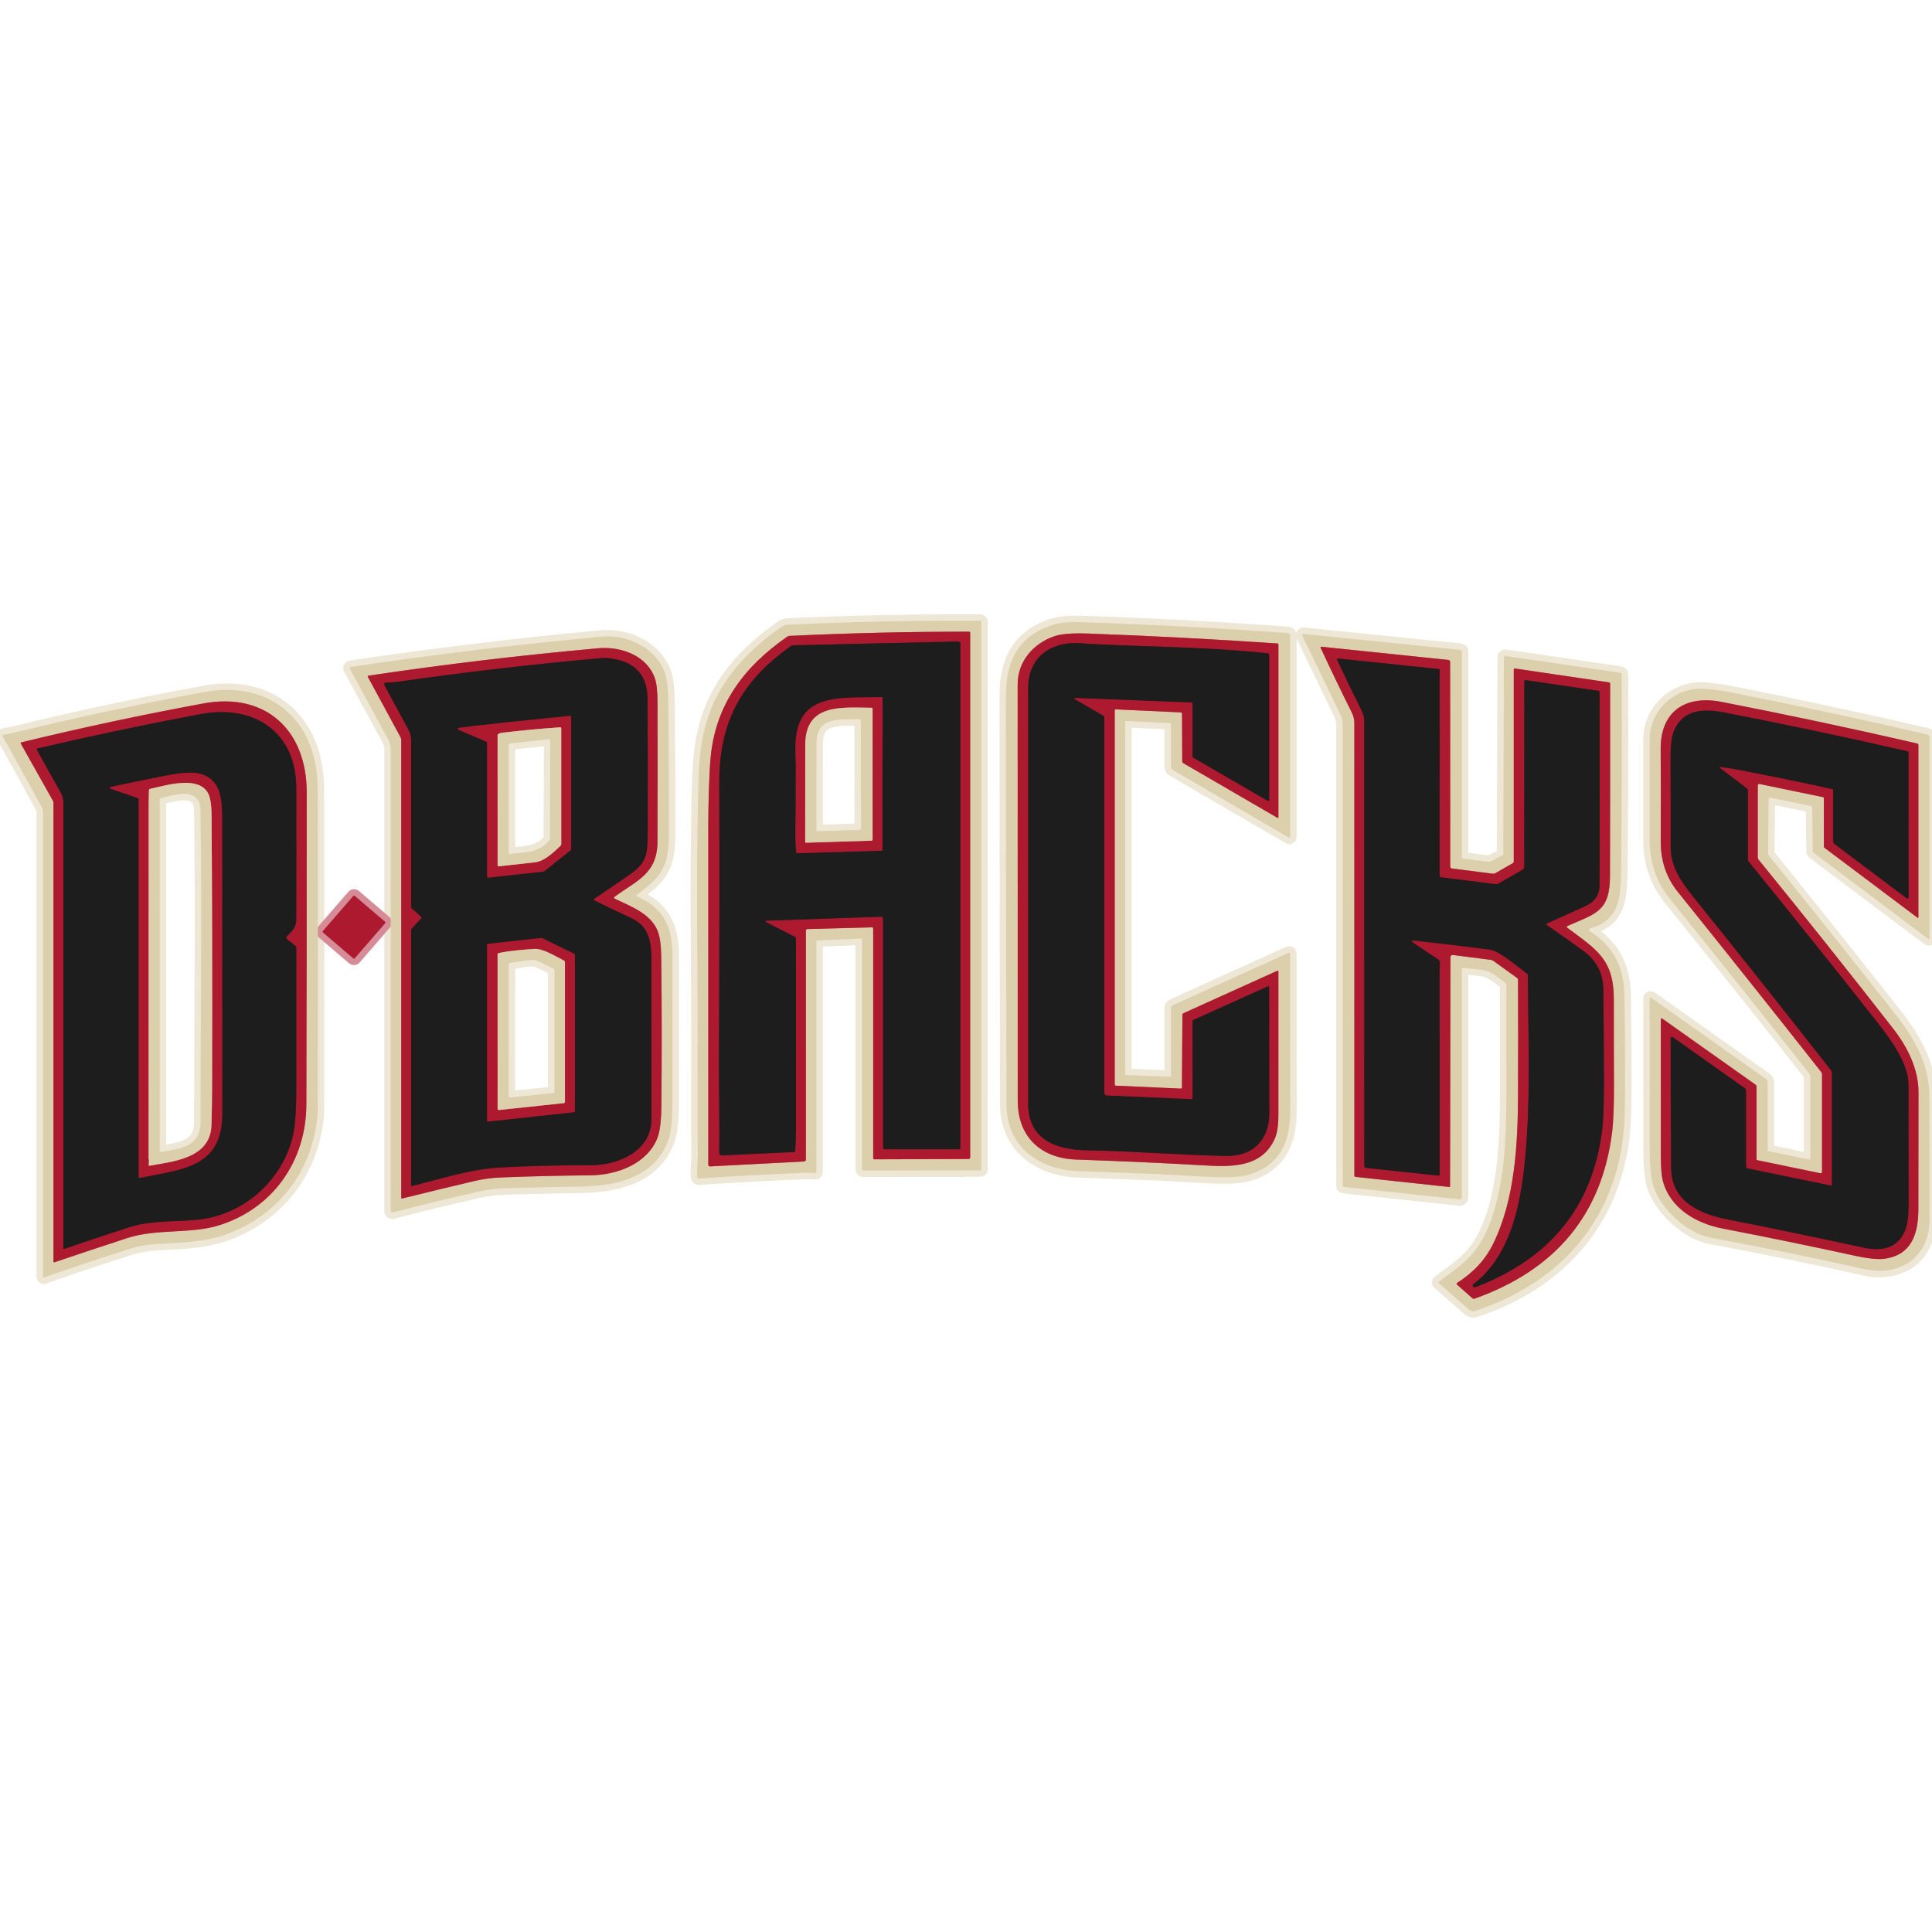 <svg width="200" height="200" viewBox="0 0 200 200" fill="none" xmlns="http://www.w3.org/2000/svg">
<g clip-path="url(#clip0_18_1250)">
<path d="M89.116 97.169C89.133 97.169 89.149 97.171 89.164 97.177C89.179 97.183 89.193 97.192 89.205 97.203C89.216 97.215 89.226 97.228 89.232 97.243C89.239 97.258 89.242 97.275 89.242 97.291L89.239 121.063C89.239 121.137 89.278 121.175 89.354 121.175L101.473 121.157C101.547 121.157 101.583 121.12 101.583 121.045V64.385C101.583 64.351 101.57 64.319 101.546 64.295C101.522 64.271 101.489 64.258 101.456 64.258C94.797 64.228 88.141 64.365 81.489 64.671C81.313 64.68 81.143 64.736 80.998 64.834C77.867 66.941 74.969 69.906 73.598 73.42C72.378 76.555 72.342 79.065 72.25 83.047C72.05 91.585 72.252 100.56 72.212 111.221C72.196 115.211 72.206 117.979 72.24 119.524C72.255 120.163 72.089 121.078 72.191 121.867C72.203 121.96 72.256 122.003 72.35 121.996C76.038 121.751 79.73 121.552 83.425 121.398C83.575 121.393 83.891 121.408 84.374 121.443C84.465 121.45 84.51 121.409 84.51 121.319V97.479C84.51 97.396 84.552 97.353 84.638 97.35L89.116 97.169ZM116.547 111.287C116.53 111.286 116.513 111.279 116.502 111.266C116.49 111.253 116.483 111.236 116.483 111.219V74.769C116.483 74.675 116.53 74.63 116.624 74.635L121.095 74.858C121.175 74.862 121.215 74.903 121.215 74.983V79.398C121.215 79.46 121.231 79.521 121.263 79.576C121.294 79.63 121.34 79.675 121.394 79.707L133.419 86.704C133.433 86.712 133.448 86.716 133.465 86.716C133.481 86.716 133.497 86.712 133.511 86.704C133.525 86.696 133.536 86.684 133.544 86.671C133.552 86.657 133.557 86.641 133.557 86.625V65.843C133.557 65.649 133.46 65.545 133.265 65.531C126.032 65.014 118.808 64.616 111.597 64.405C110.579 64.375 109.726 64.464 109.037 64.674C105.773 65.663 104.141 68.06 104.141 71.866C104.138 86.02 104.154 100.173 104.19 114.325C104.2 118.672 107.502 121.078 111.6 121.233L119.877 121.547C121.722 121.621 124.126 121.819 126.252 121.87C127.665 121.903 128.765 121.787 129.551 121.52C132.639 120.472 133.562 118.025 133.562 114.979C133.562 109.576 133.559 104.164 133.554 98.742C133.554 98.623 133.5 98.589 133.391 98.638L121.399 104.065C121.344 104.09 121.298 104.13 121.265 104.18C121.232 104.23 121.215 104.289 121.215 104.349V111.353C121.215 111.429 121.176 111.466 121.097 111.465L116.547 111.287ZM164.584 96.401C164.556 96.383 164.534 96.358 164.52 96.328C164.507 96.298 164.502 96.264 164.507 96.232C164.513 96.2 164.527 96.169 164.549 96.145C164.571 96.12 164.6 96.103 164.632 96.094C167.755 95.265 167.781 92.678 167.814 90.059C167.898 83.315 167.921 76.565 167.883 69.809C167.883 69.716 167.836 69.663 167.743 69.649L155.843 67.9C155.739 67.884 155.687 67.929 155.687 68.034L155.616 88.35C155.616 88.449 155.571 88.523 155.48 88.57L154.357 89.166C154.277 89.21 154.191 89.226 154.099 89.214L151.439 88.882C151.369 88.874 151.334 88.835 151.334 88.765V67.456C151.334 67.348 151.279 67.288 151.17 67.276L134.943 65.625C134.921 65.622 134.899 65.626 134.879 65.635C134.859 65.643 134.842 65.657 134.829 65.675C134.817 65.692 134.809 65.713 134.807 65.734C134.805 65.756 134.809 65.778 134.818 65.797C136.129 68.513 137.435 71.223 138.736 73.93C138.907 74.287 138.992 74.662 138.992 75.056C138.991 90.95 138.991 106.844 138.995 122.739C138.995 122.815 139.032 122.858 139.107 122.866L151.106 124.157C151.135 124.16 151.164 124.157 151.192 124.148C151.219 124.139 151.245 124.124 151.266 124.104C151.288 124.085 151.305 124.061 151.316 124.035C151.328 124.009 151.334 123.98 151.334 123.952V100.337C151.334 100.229 151.388 100.18 151.495 100.192C152.126 100.255 152.758 100.323 153.39 100.398C154.365 100.514 155.102 101.194 155.836 101.777C155.904 101.83 155.938 101.899 155.938 101.985C155.938 105.725 155.939 109.464 155.941 113.202C155.941 117.997 155.762 124.241 153.367 128.466C152.273 130.4 150.62 131.435 148.935 132.683C148.924 132.691 148.916 132.701 148.91 132.712C148.904 132.723 148.901 132.736 148.9 132.748C148.9 132.761 148.902 132.774 148.907 132.785C148.912 132.797 148.92 132.807 148.93 132.815L152.081 135.574C152.167 135.649 152.272 135.7 152.384 135.722C152.496 135.744 152.612 135.737 152.72 135.701C161.762 132.711 167.541 125.95 168.142 116.364C168.259 114.484 168.266 110.051 168.162 103.066C168.119 100.175 167.072 97.994 164.584 96.401ZM65.924 92.633C68.393 90.771 69.229 89.858 69.242 86.448C69.257 81.802 69.237 77.156 69.18 72.51C69.165 71.142 69.029 70.138 68.774 69.497C67.771 66.989 64.87 65.665 62.256 65.906C53.658 66.699 45.015 67.744 36.327 69.041C36.194 69.061 36.159 69.13 36.222 69.246C37.52 71.645 38.841 74.076 40.184 76.54C40.358 76.857 40.445 77.196 40.445 77.556C40.452 93.531 40.453 109.455 40.448 125.329C40.448 125.491 40.527 125.552 40.686 125.511C43.639 124.732 46.6 124.012 49.569 123.353C50.482 123.15 51.414 123.035 52.368 123.008C55.033 122.932 57.698 122.871 60.363 122.826C64.037 122.762 67.922 121.745 69.226 117.916C69.484 117.157 69.613 115.862 69.613 114.031C69.609 108.961 69.609 103.89 69.613 98.818C69.613 95.98 68.671 93.964 65.945 92.795C65.844 92.751 65.837 92.697 65.924 92.633ZM187.267 120.036L183.105 119.171C183.027 119.156 182.988 119.108 182.988 119.027V112.038C182.988 111.892 182.928 111.777 182.808 111.693L170.925 103.291C170.911 103.281 170.894 103.275 170.877 103.274C170.859 103.273 170.842 103.276 170.826 103.284C170.811 103.292 170.798 103.305 170.788 103.32C170.779 103.335 170.774 103.352 170.774 103.37C170.772 108.406 170.773 113.456 170.776 118.52C170.776 120.589 170.906 122.018 171.165 122.808C171.935 125.171 174.667 127.674 177.035 128.116C182.929 129.213 188.21 130.294 192.879 131.359C196.695 132.229 199.739 130.139 199.742 126.262C199.747 122.05 199.744 117.838 199.734 113.625C199.726 109.984 198.128 107.437 195.951 104.668C191.705 99.275 187.425 93.908 183.11 88.568C183.061 88.507 183.036 88.437 183.036 88.36L183.087 82.737C183.087 82.714 183.092 82.691 183.103 82.669C183.113 82.648 183.127 82.629 183.146 82.614C183.164 82.599 183.186 82.588 183.209 82.582C183.232 82.576 183.256 82.576 183.279 82.58L187.451 83.427C187.54 83.446 187.585 83.499 187.587 83.587L187.658 88.096C187.66 88.175 187.692 88.239 187.755 88.286L199.619 97.207C199.63 97.216 199.644 97.222 199.658 97.223C199.673 97.225 199.687 97.222 199.7 97.216C199.713 97.21 199.724 97.201 199.731 97.189C199.738 97.177 199.742 97.163 199.742 97.149V76.304C199.742 76.243 199.721 76.183 199.683 76.135C199.645 76.087 199.591 76.054 199.532 76.04C192.842 74.49 186.164 73.056 179.499 71.739C177.522 71.349 176.14 71.212 175.352 71.328C172.771 71.709 170.769 73.905 170.771 76.557C170.776 80.016 170.776 83.478 170.771 86.942C170.769 89.285 171.462 91.309 172.871 93.056C177.721 99.073 182.542 105.116 187.333 111.186C187.378 111.241 187.4 111.305 187.4 111.376V119.93C187.4 120.019 187.356 120.055 187.267 120.036ZM4.344 83.617C4.414 83.749 4.448 83.995 4.448 84.355C4.447 100.284 4.447 116.214 4.448 132.145C4.448 132.233 4.491 132.263 4.576 132.234C7.554 131.191 10.546 130.193 13.555 129.242C15.217 128.714 17.118 128.767 18.852 128.63C20.569 128.497 21.938 128.265 22.957 127.936C27.577 126.442 31.084 122.907 32.368 118.213C32.717 116.933 32.893 115.749 32.895 114.66C32.912 104.051 32.912 93.443 32.897 82.836C32.895 81.457 32.851 80.442 32.764 79.793C31.953 73.773 27.28 70.522 21.192 71.635C14.543 72.852 7.937 74.266 1.374 75.875C1.133 75.933 0.686 75.987 0.356 76.076C0.255 76.103 0.231 76.162 0.282 76.253C1.666 78.696 3.02 81.151 4.344 83.617Z" stroke="#EEE7D6" stroke-width="1.335"/>
<path d="M39.877 95.567C39.895 95.546 39.904 95.519 39.902 95.492C39.9 95.464 39.887 95.439 39.866 95.421L36.721 92.738C36.71 92.729 36.698 92.722 36.685 92.718C36.672 92.714 36.658 92.712 36.644 92.713C36.631 92.714 36.617 92.718 36.605 92.724C36.593 92.73 36.582 92.739 36.573 92.749L33.417 96.387C33.399 96.407 33.39 96.435 33.392 96.462C33.394 96.49 33.407 96.515 33.428 96.533L36.573 99.216C36.594 99.234 36.622 99.242 36.65 99.24C36.677 99.238 36.703 99.225 36.721 99.205L39.877 95.567Z" stroke="#D68C97" stroke-width="1.335"/>
<path d="M83.596 96.177L90.252 95.999C90.346 95.996 90.392 96.041 90.392 96.134V119.903C90.392 119.976 90.429 120.012 90.502 120.012L100.243 119.979C100.369 119.979 100.432 119.917 100.432 119.792V65.512C100.432 65.48 100.419 65.449 100.397 65.426C100.374 65.403 100.344 65.391 100.312 65.391C94.117 65.389 87.925 65.534 81.737 65.827C81.65 65.832 81.57 65.859 81.499 65.908C77.022 69.009 74.099 72.917 73.569 78.354C73.398 80.124 73.324 83.434 73.321 85.622C73.316 97.298 73.316 108.949 73.321 120.575C73.321 120.598 73.326 120.621 73.335 120.643C73.344 120.664 73.358 120.683 73.374 120.699C73.391 120.715 73.411 120.727 73.433 120.735C73.454 120.743 73.477 120.747 73.5 120.745L83.205 120.238C83.35 120.231 83.422 120.155 83.422 120.01V96.355C83.422 96.24 83.48 96.18 83.596 96.177ZM122.363 73.916L122.384 78.803C122.384 78.893 122.424 78.96 122.504 79.006L132.231 84.656C132.305 84.698 132.341 84.678 132.341 84.595V66.737C132.341 66.656 132.301 66.613 132.221 66.608C125.683 66.165 119.173 65.824 112.689 65.586C111.056 65.527 109.887 65.615 109.182 65.85C106.996 66.585 105.346 68.446 105.348 70.85C105.353 85.214 105.356 99.578 105.356 113.941C105.356 117.649 107.701 119.916 111.451 120.04C115.801 120.184 120.15 120.381 124.496 120.631C127.32 120.793 130.63 120.963 131.983 117.831C132.22 117.285 132.339 116.463 132.339 115.364C132.346 110.444 132.346 105.523 132.339 100.6C132.339 100.497 132.291 100.466 132.196 100.508L122.537 104.875C122.45 104.914 122.406 104.982 122.404 105.078L122.35 112.577C122.349 112.656 122.308 112.694 122.228 112.691L115.488 112.389C115.463 112.388 115.439 112.377 115.422 112.359C115.405 112.341 115.396 112.318 115.396 112.293V73.567C115.396 73.475 115.442 73.431 115.534 73.435L122.197 73.744C122.306 73.749 122.361 73.807 122.363 73.916Z" stroke="#C5746D" stroke-width="1.335"/>
<path d="M79.309 95.468C79.293 95.459 79.279 95.446 79.271 95.429C79.264 95.412 79.262 95.393 79.266 95.375C79.27 95.357 79.281 95.34 79.296 95.328C79.31 95.316 79.329 95.309 79.348 95.308L91.198 94.897C91.226 94.896 91.254 94.901 91.28 94.911C91.306 94.921 91.33 94.936 91.351 94.955C91.371 94.975 91.387 94.998 91.398 95.023C91.409 95.049 91.415 95.077 91.416 95.105L91.418 118.814C91.418 118.918 91.471 118.971 91.577 118.971H99.33C99.351 118.971 99.371 118.962 99.386 118.948C99.401 118.933 99.409 118.913 99.409 118.892V66.599C99.409 66.468 99.344 66.405 99.212 66.408L82.105 66.804C82.018 66.806 81.941 66.832 81.872 66.883C76.793 70.484 74.447 74.686 74.462 80.995C74.488 90.618 74.476 100.24 74.426 109.862C74.411 112.502 74.511 116.138 74.457 119.326C74.454 119.525 74.553 119.62 74.754 119.61L82.161 119.255C82.257 119.25 82.309 119.2 82.317 119.105C82.367 118.427 82.392 117.748 82.392 117.066C82.4 110.447 82.403 103.817 82.399 97.174C82.399 97.085 82.359 97.02 82.279 96.979L79.309 95.468ZM111.247 72.378C111.233 72.37 111.222 72.358 111.216 72.343C111.21 72.329 111.209 72.312 111.214 72.297C111.218 72.281 111.228 72.267 111.242 72.258C111.255 72.248 111.271 72.243 111.288 72.243L123.307 72.713C123.404 72.716 123.453 72.766 123.453 72.862V78.259C123.453 78.343 123.491 78.408 123.566 78.451L131.219 82.894C131.235 82.904 131.254 82.909 131.273 82.908C131.292 82.908 131.311 82.903 131.328 82.894C131.344 82.884 131.358 82.871 131.367 82.854C131.377 82.838 131.382 82.82 131.382 82.801V67.798C131.382 67.692 131.33 67.633 131.224 67.623C123.896 66.865 117.143 66.969 111.843 66.588C108.822 66.37 106.441 68.026 106.441 71.189C106.444 85.555 106.444 99.924 106.441 114.294C106.441 118.045 109.446 119.042 112.646 119.085C116.956 119.146 121.796 119.554 126.932 119.663C129.679 119.719 131.398 118.015 131.395 115.233C131.39 110.883 131.384 106.535 131.377 102.188C131.377 102.173 131.374 102.159 131.366 102.146C131.359 102.133 131.349 102.122 131.337 102.114C131.324 102.106 131.31 102.101 131.295 102.1C131.28 102.098 131.266 102.101 131.252 102.107L123.53 105.591C123.506 105.602 123.486 105.619 123.472 105.641C123.458 105.662 123.451 105.687 123.45 105.713L123.456 113.663C123.456 113.68 123.453 113.696 123.446 113.712C123.44 113.727 123.43 113.741 123.418 113.753C123.406 113.764 123.391 113.773 123.375 113.779C123.359 113.785 123.342 113.788 123.325 113.787L114.57 113.412C114.499 113.409 114.433 113.38 114.384 113.329C114.336 113.278 114.309 113.211 114.309 113.141V74.285C114.309 74.195 114.27 74.129 114.194 74.085L111.247 72.378Z" stroke="#651B26" stroke-width="1.335"/>
<path d="M162.218 96.018C162.206 96.009 162.197 95.997 162.191 95.983C162.185 95.969 162.183 95.954 162.185 95.939C162.187 95.924 162.192 95.91 162.201 95.898C162.21 95.886 162.222 95.877 162.236 95.871C165.134 94.575 166.656 94.423 166.666 90.695C166.682 84.058 166.687 77.418 166.682 70.778C166.682 70.696 166.641 70.65 166.559 70.638L156.842 69.205C156.751 69.192 156.706 69.231 156.706 69.322V89.171C156.706 89.257 156.668 89.322 156.591 89.366L154.798 90.393C154.716 90.44 154.628 90.458 154.534 90.446L150.299 89.906C150.251 89.901 150.208 89.878 150.176 89.843C150.145 89.807 150.127 89.761 150.127 89.713L150.117 68.543C150.117 68.405 150.048 68.328 149.91 68.313L136.834 66.953C136.715 66.94 136.68 66.988 136.729 67.098C137.769 69.338 138.843 71.567 139.949 73.785C140.118 74.123 140.203 74.482 140.203 74.861C140.209 90.468 140.21 106.08 140.205 121.694C140.205 121.775 140.246 121.82 140.328 121.829L150.004 122.873C150.074 122.882 150.109 122.851 150.109 122.782L150.15 99.122C150.152 98.927 150.25 98.842 150.444 98.866L154.343 99.365C154.43 99.377 154.509 99.408 154.58 99.459L157.039 101.232C157.11 101.282 157.147 101.353 157.149 101.442C157.162 105.435 157.161 109.429 157.146 113.422C157.123 118.42 156.834 124.101 154.606 128.688C153.734 130.486 152.486 131.744 150.846 132.807C150.764 132.861 150.759 132.92 150.831 132.984L152.416 134.389C152.486 134.45 152.565 134.465 152.652 134.435C161.083 131.434 165.827 125.687 166.886 117.193C167.023 116.097 167.086 114.409 167.076 112.129C167.062 109.25 167.058 106.37 167.063 103.491C167.07 99.256 165.26 98.31 162.218 96.018ZM63.625 92.833C65.912 91.146 68.045 90.467 68.061 87.145C68.083 82.365 68.085 77.586 68.068 72.806C68.063 71.596 67.973 70.736 67.797 70.227C66.989 67.879 64.316 66.895 61.934 67.108C53.986 67.82 46.064 68.765 38.167 69.943C38.073 69.957 38.048 70.006 38.093 70.09L41.459 76.308C41.511 76.403 41.538 76.51 41.538 76.618V123.974C41.538 124.053 41.576 124.083 41.653 124.063C44.126 123.449 46.601 122.851 49.079 122.267C49.982 122.054 50.893 121.929 51.81 121.892C54.902 121.769 57.995 121.694 61.09 121.669C63.896 121.646 67.043 120.469 68.073 117.748C68.321 117.096 68.452 115.993 68.467 114.439C68.515 109.315 68.51 104.19 68.452 99.066C68.437 97.827 68.31 96.921 68.071 96.347C67.321 94.542 65.27 93.829 63.643 93.031C63.529 92.975 63.523 92.909 63.625 92.833Z" stroke="#C5746D" stroke-width="1.335"/>
<path d="M82.379 82.861C82.392 84.359 82.266 86.424 82.417 88.222C82.424 88.288 82.46 88.32 82.525 88.318L91.283 88.062C91.302 88.061 91.32 88.053 91.334 88.04C91.347 88.026 91.354 88.007 91.354 87.989L91.365 72.301C91.365 72.205 91.316 72.158 91.219 72.162C86.73 72.321 82.092 71.528 82.351 77.936C82.42 79.671 82.364 81.215 82.379 82.861ZM146.397 97.663C146.037 97.425 146.072 97.329 146.502 97.376C149.111 97.664 151.668 97.97 154.173 98.294C155.268 98.436 157.122 100.103 158.069 100.782C158.137 100.833 158.171 100.9 158.171 100.983C158.186 106.585 158.429 112.377 158.038 117.956C157.682 123.028 156.956 129.55 152.539 132.93C152.503 132.957 152.478 132.997 152.469 133.04C152.46 133.084 152.467 133.13 152.489 133.169C152.511 133.208 152.547 133.237 152.589 133.252C152.632 133.267 152.678 133.266 152.72 133.25C160.455 130.31 164.827 124.934 165.834 117.121C165.974 116.033 166.043 114.346 166.041 112.062C166.036 108.855 166.014 105.647 165.975 102.438C165.955 100.77 165.279 99.448 163.949 98.472C162.698 97.554 161.425 96.654 160.13 95.771C160.115 95.761 160.103 95.746 160.095 95.73C160.088 95.713 160.084 95.694 160.086 95.676C160.088 95.658 160.095 95.64 160.106 95.625C160.117 95.61 160.131 95.599 160.148 95.591C161.454 95.011 162.755 94.425 164.051 93.831C165.062 93.367 165.576 92.698 165.584 91.627C165.606 88.684 165.607 82.031 165.586 71.667C165.584 71.579 165.54 71.528 165.453 71.515L157.941 70.409C157.923 70.406 157.905 70.407 157.888 70.412C157.871 70.417 157.855 70.425 157.841 70.437C157.828 70.448 157.817 70.463 157.809 70.479C157.802 70.495 157.798 70.513 157.797 70.531L157.79 89.766C157.79 89.876 157.741 89.96 157.644 90.017L155.096 91.486C155.023 91.528 154.945 91.544 154.861 91.534L149.188 90.819C149.084 90.805 149.032 90.747 149.032 90.644L149.034 69.395C149.034 69.309 148.992 69.261 148.906 69.253L138.493 68.168C138.479 68.166 138.465 68.169 138.452 68.175C138.439 68.181 138.428 68.19 138.419 68.201C138.411 68.213 138.406 68.226 138.405 68.24C138.403 68.254 138.406 68.269 138.411 68.282C139.245 70.079 140.099 71.85 140.972 73.594C141.141 73.933 141.226 74.289 141.228 74.665C141.231 90.032 141.233 105.372 141.233 120.684C141.233 120.738 141.253 120.79 141.289 120.829C141.325 120.869 141.374 120.894 141.427 120.9L148.906 121.696C148.923 121.698 148.94 121.696 148.956 121.691C148.972 121.686 148.987 121.677 148.999 121.666C149.011 121.655 149.021 121.641 149.028 121.626C149.034 121.61 149.037 121.594 149.037 121.577C149.03 114.395 149.029 107.209 149.034 100.019C149.034 99.671 149.198 99.54 148.814 99.281C147.914 98.674 147.108 98.135 146.397 97.663ZM61.527 93.213C61.511 93.204 61.498 93.192 61.488 93.178C61.478 93.163 61.472 93.146 61.471 93.129C61.469 93.111 61.473 93.094 61.48 93.078C61.488 93.063 61.5 93.05 61.514 93.04C62.781 92.193 64.035 91.338 65.274 90.474C66.981 89.284 67.044 88.305 67.049 86.193C67.065 81.581 67.059 76.969 67.032 72.357C67.019 70.075 65.929 68.728 63.788 68.264C63.197 68.135 62.707 68.088 62.32 68.122C55.216 68.752 48.135 69.576 41.077 70.592C40.703 70.644 40.325 70.669 39.941 70.665C39.912 70.665 39.883 70.672 39.857 70.686C39.832 70.7 39.81 70.721 39.795 70.746C39.78 70.771 39.771 70.8 39.771 70.829C39.77 70.859 39.777 70.888 39.79 70.914C40.617 72.463 41.455 74.015 42.302 75.57C42.476 75.889 42.563 76.23 42.563 76.592C42.56 82.338 42.56 88.087 42.563 93.836C42.563 93.931 42.599 94.01 42.67 94.075L43.584 94.879C43.655 94.941 43.659 95.008 43.594 95.079L42.67 96.086C42.597 96.167 42.56 96.261 42.56 96.37V122.693C42.56 122.706 42.563 122.718 42.569 122.729C42.575 122.741 42.583 122.751 42.593 122.759C42.604 122.767 42.616 122.772 42.629 122.775C42.642 122.777 42.655 122.777 42.668 122.774C45.584 122.039 48.779 121.011 51.779 120.857C54.907 120.693 58.036 120.614 61.166 120.621C63.995 120.626 67.428 119.175 67.433 115.864C67.44 110.359 67.439 104.853 67.431 99.347C67.428 97.417 67.149 95.883 65.392 95.066C64.082 94.454 62.794 93.836 61.527 93.213Z" stroke="#651B26" stroke-width="1.335"/>
<path d="M50.319 76.765C50.391 76.796 50.427 76.85 50.427 76.928V90.713C50.427 90.813 50.476 90.858 50.575 90.847L56.187 90.229C56.272 90.219 56.348 90.187 56.415 90.135L59.021 88.053C59.089 87.997 59.123 87.925 59.123 87.837V74.217C59.123 74.139 59.084 74.103 59.006 74.11C56.512 74.346 47.503 75.272 47.434 75.381C47.386 75.459 47.405 75.516 47.49 75.553L50.319 76.765ZM50.427 116.017C50.426 116.029 50.429 116.041 50.434 116.052C50.439 116.063 50.446 116.073 50.456 116.081C50.465 116.09 50.476 116.096 50.487 116.099C50.499 116.103 50.512 116.104 50.524 116.103L59.43 115.129C59.451 115.127 59.47 115.117 59.484 115.101C59.498 115.086 59.507 115.066 59.507 115.045V98.828C59.507 98.812 59.502 98.797 59.494 98.783C59.485 98.77 59.473 98.759 59.458 98.752L56.097 97.106C56.082 97.099 56.065 97.096 56.049 97.099L50.503 97.712C50.483 97.715 50.463 97.724 50.449 97.74C50.435 97.755 50.427 97.775 50.427 97.796V116.017Z" stroke="#651B26" stroke-width="1.335"/>
<path d="M188.429 121.45L181.929 120.106C181.868 120.094 181.837 120.057 181.837 119.994V112.516C181.837 112.409 181.793 112.326 181.707 112.265L172.079 105.446C172.065 105.435 172.048 105.429 172.03 105.428C172.013 105.426 171.995 105.43 171.98 105.437C171.964 105.445 171.951 105.457 171.942 105.472C171.932 105.487 171.928 105.504 171.928 105.522C171.921 110.217 171.922 114.906 171.93 119.589C171.934 120.848 172.002 121.729 172.135 122.231C172.905 125.114 175.598 126.649 178.351 127.181C182.91 128.062 187.46 128.998 191.999 129.989C193.394 130.293 194.431 130.397 195.11 130.3C197.926 129.902 198.591 127.671 198.588 125.12C198.585 121.114 198.589 117.106 198.601 113.094C198.609 110.652 197.45 108.37 195.972 106.473C191.4 100.605 186.763 94.783 182.06 89.008C181.996 88.928 181.965 88.839 181.965 88.739V81.314C181.965 81.183 182.03 81.132 182.159 81.159L188.692 82.513C188.769 82.528 188.807 82.576 188.807 82.655V87.636C188.807 87.66 188.813 87.684 188.824 87.706C188.835 87.728 188.851 87.748 188.871 87.763L198.484 94.987C198.555 95.04 198.591 95.022 198.591 94.934V77.135C198.591 77.04 198.544 76.982 198.45 76.962C191.737 75.415 184.999 73.982 178.238 72.664C174.501 71.933 171.889 73.597 171.912 77.548C171.933 80.708 171.935 83.87 171.918 87.035C171.907 89.097 172.483 90.834 173.706 92.353C178.673 98.527 183.612 104.73 188.523 110.961C188.585 111.041 188.615 111.13 188.615 111.23V121.298C188.615 121.425 188.553 121.475 188.429 121.45ZM5.498 82.927C5.523 82.974 5.536 83.024 5.536 83.076V130.572C5.536 130.658 5.578 130.688 5.661 130.661C8.158 129.817 10.66 128.985 13.169 128.165C16.22 127.166 19.727 127.767 22.694 126.836C28.268 125.087 31.695 120.174 31.713 114.339C31.746 103.556 31.758 92.774 31.749 81.991C31.744 75.608 27.521 71.629 21.075 72.818C14.754 73.985 8.47 75.327 2.224 76.845C2.14 76.866 2.12 76.914 2.162 76.99L5.498 82.927ZM83.354 87.151C83.354 87.211 83.384 87.239 83.444 87.238L90.199 87.027C90.286 87.025 90.329 86.981 90.329 86.893V73.391C90.329 73.31 90.288 73.27 90.207 73.27C87.019 73.227 83.359 72.841 83.359 77.127C83.359 80.307 83.357 83.648 83.354 87.151Z" stroke="#C5746D" stroke-width="1.335"/>
<path d="M178.071 79.402C178.458 79.429 179.016 79.511 179.744 79.648C183.062 80.277 186.377 80.955 189.689 81.684C189.71 81.688 189.73 81.699 189.744 81.716C189.758 81.733 189.765 81.754 189.766 81.775V87.063C189.766 87.126 189.78 87.188 189.809 87.244C189.837 87.3 189.879 87.35 189.929 87.387L197.401 93.002C197.417 93.014 197.436 93.021 197.455 93.022C197.475 93.024 197.495 93.02 197.512 93.012C197.53 93.003 197.545 92.99 197.556 92.973C197.566 92.957 197.572 92.938 197.572 92.918L197.565 77.949C197.565 77.849 197.516 77.788 197.419 77.766C191.133 76.322 184.828 74.986 178.503 73.757C176.296 73.331 174.224 73.45 173.293 75.641C173.051 76.209 172.932 77.129 172.937 78.403C172.949 81.498 172.954 84.594 172.95 87.689C172.948 89.819 174.129 91.402 175.403 92.984C180.164 98.891 184.882 104.832 189.556 110.807C189.611 110.876 189.638 110.955 189.638 111.043V122.606C189.638 122.624 189.634 122.641 189.626 122.657C189.619 122.673 189.608 122.687 189.594 122.698C189.58 122.709 189.564 122.717 189.547 122.722C189.53 122.726 189.512 122.727 189.495 122.723L180.905 120.953C180.801 120.931 180.749 120.868 180.749 120.763V112.879C180.749 112.789 180.713 112.718 180.639 112.666L173.147 107.358C173.128 107.344 173.105 107.336 173.082 107.335C173.059 107.333 173.035 107.338 173.014 107.349C172.993 107.359 172.976 107.376 172.964 107.396C172.951 107.416 172.945 107.439 172.945 107.462C172.94 111.962 172.958 116.448 172.999 120.92C173.032 124.42 176.012 125.688 178.936 126.253C182.162 126.877 186.821 127.843 192.912 129.152C195.093 129.622 196.527 129.032 197.214 127.382C197.458 126.797 197.578 125.868 197.575 124.595C197.565 120.49 197.561 116.386 197.565 112.283C197.567 110.152 195.81 107.7 194.411 105.925C189.991 100.319 185.528 94.742 181.023 89.195C180.968 89.129 180.941 89.053 180.941 88.967V81.859C180.941 81.752 180.898 81.666 180.811 81.6L178.038 79.488C177.954 79.422 177.965 79.393 178.071 79.402ZM29.72 97.224C29.599 97.124 29.596 97.02 29.71 96.91C30.247 96.392 30.661 95.992 30.664 95.183C30.676 90.642 30.677 86.103 30.669 81.567C30.656 75.75 26.282 72.892 20.773 73.924C15.14 74.981 9.527 76.162 3.934 77.469C3.82 77.496 3.791 77.561 3.847 77.662C4.65 79.126 5.47 80.595 6.305 82.07C6.474 82.367 6.559 82.687 6.559 83.031V129.228C6.559 129.237 6.561 129.247 6.566 129.255C6.571 129.264 6.577 129.271 6.585 129.276C6.593 129.282 6.602 129.285 6.612 129.287C6.621 129.288 6.631 129.287 6.64 129.284C8.898 128.509 11.164 127.756 13.437 127.024C15.491 126.362 18.079 126.469 20.243 126.286C25.17 125.87 29.193 122.229 30.303 117.666C30.55 116.652 30.672 114.972 30.669 112.625C30.664 107.805 30.664 102.98 30.669 98.15C30.669 98.053 30.631 97.975 30.556 97.914L29.72 97.224Z" stroke="#651B26" stroke-width="1.335"/>
<path d="M89.134 85.814L89.108 74.584C89.108 74.567 89.105 74.55 89.098 74.534C89.091 74.519 89.082 74.504 89.069 74.492C89.057 74.48 89.042 74.471 89.026 74.464C89.01 74.458 88.993 74.455 88.975 74.455C87.095 74.498 84.553 74.12 84.53 76.819C84.504 79.85 84.499 82.894 84.514 85.951C84.514 86.022 84.55 86.055 84.622 86.052L89.05 85.9C89.106 85.898 89.134 85.869 89.134 85.814Z" stroke="#EEE7D6" stroke-width="1.335"/>
<path d="M14.274 82.619C14.299 82.627 14.321 82.644 14.337 82.666C14.352 82.688 14.361 82.714 14.361 82.74V121.872C14.361 121.882 14.363 121.891 14.367 121.9C14.371 121.909 14.377 121.916 14.385 121.922C14.392 121.928 14.401 121.932 14.41 121.934C14.419 121.936 14.428 121.936 14.437 121.933C18.755 121.061 22.996 120.896 22.996 115.36L22.991 84.871C22.991 82.702 22.886 80.625 20.597 80.073C19.915 79.909 18.706 79.996 16.972 80.334C15.125 80.694 13.285 81.073 11.45 81.472C11.431 81.476 11.413 81.485 11.4 81.5C11.387 81.514 11.379 81.533 11.378 81.552C11.377 81.571 11.382 81.591 11.393 81.606C11.405 81.622 11.421 81.634 11.44 81.64L14.274 82.619Z" stroke="#651B26" stroke-width="1.335"/>
<path d="M52.002 75.85C51.836 75.868 51.697 75.911 51.585 75.979C51.535 76.008 51.511 76.05 51.511 76.106L51.513 89.556C51.513 89.649 51.559 89.691 51.651 89.681C52.889 89.545 54.129 89.408 55.371 89.267C56.373 89.153 57.289 88.24 57.998 87.583C58.066 87.519 58.1 87.441 58.1 87.348V75.416C58.1 75.326 58.056 75.285 57.967 75.292C55.965 75.429 53.977 75.615 52.002 75.85Z" stroke="#C5746D" stroke-width="1.335"/>
<path d="M56.839 76.525L52.861 76.951C52.73 76.964 52.664 77.037 52.664 77.169V88.286C52.664 88.378 52.71 88.417 52.802 88.406C54.439 88.192 55.693 88.342 56.861 86.996C56.913 86.936 56.938 86.868 56.938 86.79L56.969 76.641C56.969 76.555 56.925 76.516 56.839 76.525Z" stroke="#EEE7D6" stroke-width="1.335"/>
<path d="M15.397 120.604C15.395 120.614 15.396 120.625 15.4 120.635C15.403 120.645 15.409 120.654 15.417 120.661C15.425 120.668 15.434 120.673 15.444 120.676C15.455 120.679 15.466 120.679 15.476 120.677C17.803 120.238 21.768 119.967 21.888 116.503C21.929 115.342 21.951 113.961 21.955 112.362C21.98 101.814 21.962 92.473 21.899 84.34C21.89 83.234 21.755 82.466 21.494 82.037C20.436 80.295 17.228 81.291 15.553 81.659C15.466 81.678 15.421 81.731 15.417 81.819C15.402 82.242 15.393 82.664 15.392 83.087C15.386 95.381 15.384 107.675 15.384 119.97C15.428 119.988 15.432 120.2 15.397 120.604Z" stroke="#C5746D" stroke-width="1.335"/>
<path d="M20.755 116.129C20.755 105.402 20.916 94.64 20.752 83.918C20.714 81.451 18.263 82.211 16.657 82.615C16.575 82.635 16.534 82.686 16.534 82.769V119.147C16.534 119.164 16.538 119.18 16.545 119.194C16.552 119.209 16.562 119.222 16.574 119.233C16.587 119.243 16.601 119.25 16.617 119.255C16.633 119.259 16.649 119.259 16.665 119.256C18.678 118.894 20.755 118.767 20.755 116.129Z" stroke="#EEE7D6" stroke-width="1.335"/>
<path d="M55.322 98.232C54.153 98.313 52.772 98.412 51.633 98.66C51.552 98.677 51.511 98.727 51.511 98.81L51.513 114.771C51.513 114.874 51.565 114.92 51.669 114.908L58.371 114.193C58.446 114.186 58.483 114.145 58.483 114.071V99.626C58.483 99.532 58.441 99.464 58.356 99.424C57.545 99.023 56.215 98.171 55.322 98.232Z" stroke="#C5746D" stroke-width="1.335"/>
<path d="M55.524 99.435C55.146 99.272 53.302 99.605 52.826 99.686C52.718 99.704 52.665 99.768 52.665 99.876L52.662 113.456C52.662 113.573 52.721 113.625 52.839 113.613L57.297 113.149C57.324 113.147 57.35 113.134 57.368 113.113C57.387 113.092 57.397 113.065 57.397 113.037V100.459C57.397 100.378 57.36 100.318 57.287 100.279C56.705 99.968 56.118 99.687 55.524 99.435Z" stroke="#EEE7D6" stroke-width="1.335"/>
<path d="M89.116 97.169L84.637 97.35C84.552 97.353 84.509 97.396 84.509 97.479V121.319C84.509 121.409 84.464 121.45 84.374 121.443C83.891 121.408 83.575 121.393 83.425 121.398C79.73 121.552 76.038 121.751 72.349 121.996C72.255 122.003 72.203 121.96 72.191 121.867C72.088 121.078 72.255 120.163 72.239 119.524C72.205 117.979 72.196 115.211 72.211 111.221C72.252 100.56 72.05 91.585 72.249 83.047C72.342 79.065 72.377 76.555 73.597 73.42C74.969 69.906 77.867 66.941 80.997 64.834C81.143 64.736 81.313 64.68 81.489 64.671C88.141 64.365 94.796 64.228 101.455 64.258C101.489 64.258 101.522 64.271 101.546 64.295C101.57 64.319 101.583 64.351 101.583 64.385V121.045C101.583 121.12 101.546 121.157 101.473 121.157L89.354 121.175C89.277 121.175 89.239 121.137 89.239 121.063L89.241 97.291C89.241 97.275 89.238 97.258 89.232 97.243C89.225 97.228 89.216 97.215 89.204 97.203C89.193 97.192 89.179 97.183 89.164 97.177C89.148 97.171 89.132 97.169 89.116 97.169ZM83.596 96.178L90.252 96C90.346 95.997 90.392 96.042 90.392 96.135V119.904C90.392 119.977 90.429 120.013 90.502 120.013L100.243 119.98C100.369 119.98 100.432 119.918 100.432 119.793V65.513C100.432 65.481 100.419 65.45 100.397 65.427C100.374 65.404 100.344 65.392 100.312 65.392C94.117 65.39 87.925 65.535 81.737 65.828C81.65 65.833 81.57 65.86 81.499 65.909C77.022 69.01 74.099 72.918 73.569 78.355C73.398 80.125 73.324 83.435 73.321 85.623C73.316 97.299 73.316 108.95 73.321 120.576C73.321 120.599 73.326 120.622 73.335 120.644C73.344 120.665 73.358 120.684 73.374 120.7C73.391 120.716 73.411 120.728 73.433 120.736C73.454 120.744 73.477 120.748 73.5 120.746L83.205 120.239C83.35 120.232 83.422 120.156 83.422 120.011V96.355C83.422 96.24 83.48 96.181 83.596 96.178ZM116.547 111.287L121.097 111.465C121.176 111.466 121.215 111.429 121.215 111.353V104.349C121.215 104.289 121.232 104.23 121.265 104.18C121.297 104.13 121.344 104.09 121.399 104.065L133.39 98.638C133.499 98.589 133.554 98.623 133.554 98.742C133.559 104.164 133.562 109.576 133.562 114.979C133.562 118.025 132.638 120.472 129.551 121.52C128.765 121.787 127.665 121.903 126.251 121.87C124.126 121.819 121.721 121.621 119.877 121.547L111.6 121.233C107.502 121.078 104.2 118.672 104.19 114.325C104.154 100.173 104.138 86.02 104.141 71.866C104.141 68.06 105.773 65.663 109.037 64.674C109.726 64.464 110.579 64.375 111.597 64.405C118.808 64.616 126.031 65.014 133.265 65.531C133.459 65.545 133.556 65.649 133.556 65.843V86.625C133.556 86.641 133.552 86.657 133.544 86.671C133.536 86.684 133.524 86.696 133.51 86.704C133.496 86.712 133.48 86.716 133.464 86.716C133.448 86.716 133.432 86.712 133.418 86.704L121.394 79.707C121.339 79.675 121.294 79.63 121.263 79.576C121.231 79.521 121.215 79.46 121.215 79.398V74.983C121.215 74.903 121.175 74.862 121.095 74.858L116.623 74.635C116.53 74.63 116.483 74.675 116.483 74.769V111.219C116.483 111.236 116.489 111.253 116.501 111.266C116.513 111.279 116.529 111.286 116.547 111.287ZM122.363 73.917L122.384 78.804C122.384 78.894 122.424 78.961 122.504 79.007L132.232 84.657C132.305 84.699 132.341 84.679 132.341 84.596V66.738C132.341 66.657 132.301 66.614 132.221 66.609C125.683 66.166 119.173 65.825 112.689 65.587C111.056 65.528 109.887 65.616 109.183 65.851C106.996 66.586 105.346 68.447 105.348 70.852C105.353 85.215 105.356 99.579 105.356 113.942C105.356 117.65 107.702 119.917 111.451 120.041C115.801 120.185 120.15 120.382 124.497 120.632C127.32 120.794 130.63 120.964 131.983 117.832C132.22 117.286 132.339 116.464 132.339 115.365C132.346 110.445 132.346 105.524 132.339 100.601C132.339 100.497 132.291 100.467 132.196 100.509L122.537 104.876C122.45 104.915 122.406 104.983 122.404 105.079L122.35 112.578C122.349 112.657 122.308 112.695 122.228 112.692L115.488 112.39C115.463 112.389 115.439 112.378 115.422 112.36C115.405 112.342 115.396 112.319 115.396 112.294V73.567C115.396 73.476 115.442 73.432 115.534 73.436L122.197 73.745C122.306 73.75 122.362 73.808 122.363 73.917Z" fill="#DCCFAC"/>
<path d="M83.422 96.355V120.01C83.422 120.155 83.35 120.231 83.205 120.238L73.5 120.745C73.477 120.747 73.454 120.743 73.433 120.735C73.411 120.727 73.391 120.715 73.374 120.699C73.358 120.683 73.344 120.664 73.335 120.643C73.326 120.621 73.321 120.598 73.321 120.575C73.316 108.949 73.316 97.298 73.321 85.622C73.324 83.434 73.398 80.124 73.569 78.354C74.099 72.917 77.022 69.009 81.499 65.908C81.57 65.859 81.65 65.832 81.737 65.827C87.925 65.534 94.117 65.389 100.312 65.391C100.328 65.391 100.343 65.394 100.358 65.4C100.372 65.406 100.386 65.415 100.397 65.426C100.408 65.438 100.417 65.451 100.423 65.466C100.429 65.481 100.432 65.496 100.432 65.512V119.792C100.432 119.917 100.369 119.979 100.243 119.979L90.502 120.012C90.429 120.012 90.392 119.976 90.392 119.903V96.134C90.392 96.041 90.346 95.996 90.252 95.999L83.596 96.177C83.48 96.18 83.422 96.24 83.422 96.355ZM79.309 95.467C79.292 95.459 79.279 95.445 79.271 95.428C79.263 95.411 79.261 95.392 79.266 95.374C79.27 95.356 79.281 95.34 79.295 95.327C79.31 95.315 79.329 95.308 79.348 95.307L91.198 94.896C91.226 94.895 91.254 94.9 91.28 94.91C91.306 94.92 91.33 94.935 91.35 94.954C91.371 94.974 91.387 94.997 91.398 95.023C91.409 95.049 91.415 95.076 91.416 95.104L91.418 118.813C91.418 118.918 91.471 118.97 91.577 118.97H99.33C99.351 118.97 99.371 118.962 99.386 118.947C99.4 118.932 99.409 118.912 99.409 118.891V66.598C99.409 66.468 99.343 66.404 99.212 66.408L82.105 66.803C82.018 66.805 81.94 66.831 81.872 66.882C76.792 70.483 74.447 74.685 74.462 80.994C74.488 90.617 74.476 100.24 74.426 109.861C74.411 112.501 74.511 116.137 74.457 119.325C74.454 119.525 74.552 119.619 74.754 119.609L82.161 119.254C82.257 119.249 82.309 119.199 82.317 119.104C82.367 118.426 82.391 117.747 82.391 117.066C82.4 110.447 82.403 103.816 82.399 97.174C82.399 97.084 82.359 97.019 82.279 96.978L79.309 95.467ZM122.197 73.744L115.534 73.435C115.442 73.431 115.396 73.475 115.396 73.567V112.293C115.396 112.318 115.405 112.341 115.422 112.359C115.439 112.377 115.463 112.388 115.488 112.389L122.228 112.691C122.308 112.694 122.349 112.656 122.35 112.577L122.404 105.078C122.406 104.982 122.45 104.914 122.537 104.875L132.196 100.508C132.291 100.466 132.339 100.497 132.339 100.6C132.346 105.523 132.346 110.444 132.339 115.364C132.339 116.463 132.22 117.285 131.983 117.831C130.63 120.963 127.32 120.793 124.496 120.631C120.15 120.381 115.801 120.184 111.451 120.04C107.701 119.916 105.356 117.649 105.356 113.941C105.356 99.578 105.353 85.214 105.348 70.85C105.346 68.446 106.996 66.585 109.182 65.85C109.887 65.615 111.056 65.527 112.689 65.586C119.173 65.824 125.683 66.165 132.221 66.608C132.301 66.613 132.341 66.656 132.341 66.737V84.595C132.341 84.678 132.305 84.698 132.231 84.656L122.504 79.006C122.424 78.96 122.384 78.893 122.384 78.803L122.363 73.916C122.361 73.807 122.306 73.749 122.197 73.744ZM111.247 72.377C111.232 72.37 111.221 72.357 111.215 72.343C111.209 72.328 111.209 72.311 111.213 72.296C111.218 72.28 111.228 72.267 111.241 72.257C111.255 72.247 111.271 72.242 111.288 72.243L123.307 72.712C123.404 72.715 123.453 72.765 123.453 72.862V78.258C123.453 78.343 123.49 78.407 123.565 78.451L131.219 82.894C131.235 82.903 131.254 82.908 131.273 82.908C131.292 82.907 131.311 82.902 131.327 82.893C131.344 82.883 131.358 82.87 131.367 82.854C131.377 82.837 131.382 82.819 131.382 82.8V67.797C131.382 67.691 131.329 67.632 131.224 67.622C123.895 66.864 117.143 66.968 111.843 66.588C108.822 66.37 106.44 68.025 106.44 71.188C106.444 85.555 106.444 99.923 106.44 114.294C106.44 118.044 109.446 119.041 112.646 119.084C116.956 119.145 121.795 119.553 126.932 119.662C129.679 119.718 131.398 118.014 131.395 115.232C131.39 110.882 131.384 106.534 131.377 102.187C131.377 102.172 131.373 102.158 131.366 102.145C131.359 102.132 131.349 102.121 131.337 102.113C131.324 102.105 131.31 102.1 131.295 102.099C131.28 102.098 131.265 102.1 131.252 102.106L123.53 105.59C123.506 105.601 123.486 105.618 123.472 105.64C123.458 105.661 123.45 105.686 123.45 105.712L123.455 113.662C123.456 113.679 123.453 113.695 123.446 113.711C123.44 113.726 123.43 113.74 123.418 113.752C123.406 113.763 123.391 113.773 123.375 113.779C123.359 113.784 123.342 113.787 123.325 113.787L114.569 113.411C114.499 113.409 114.433 113.379 114.384 113.328C114.336 113.278 114.308 113.21 114.308 113.14V74.284C114.308 74.195 114.27 74.128 114.193 74.084L111.247 72.377Z" fill="#AD192E"/>
<path d="M164.583 96.4C167.072 97.993 168.118 100.174 168.162 103.064C168.266 110.05 168.259 114.483 168.141 116.363C167.54 125.949 161.762 132.71 152.72 135.7C152.612 135.736 152.496 135.743 152.383 135.721C152.271 135.699 152.167 135.648 152.08 135.573L148.929 132.814C148.919 132.806 148.912 132.795 148.907 132.784C148.902 132.773 148.899 132.76 148.9 132.747C148.9 132.735 148.904 132.722 148.91 132.711C148.916 132.7 148.924 132.69 148.934 132.682C150.62 131.434 152.272 130.399 153.367 128.464C155.761 124.24 155.94 117.996 155.94 113.201C155.939 109.463 155.938 105.724 155.938 101.984C155.938 101.898 155.904 101.829 155.835 101.776C155.101 101.193 154.365 100.513 153.39 100.397C152.757 100.322 152.126 100.254 151.495 100.191C151.387 100.179 151.333 100.228 151.333 100.336V123.95C151.334 123.979 151.328 124.008 151.316 124.034C151.304 124.06 151.287 124.084 151.266 124.103C151.244 124.123 151.219 124.137 151.191 124.146C151.164 124.156 151.135 124.159 151.106 124.156L139.107 122.865C139.032 122.857 138.994 122.814 138.994 122.738C138.991 106.843 138.99 90.949 138.992 75.055C138.992 74.661 138.907 74.286 138.736 73.929C137.435 71.222 136.129 68.511 134.817 65.796C134.808 65.777 134.804 65.755 134.806 65.733C134.808 65.712 134.816 65.691 134.829 65.674C134.842 65.656 134.859 65.642 134.879 65.633C134.899 65.625 134.921 65.621 134.943 65.624L151.17 67.275C151.279 67.287 151.333 67.347 151.333 67.455V88.764C151.333 88.834 151.368 88.873 151.438 88.881L154.099 89.213C154.191 89.225 154.277 89.209 154.357 89.165L155.48 88.569C155.57 88.522 155.615 88.448 155.615 88.348L155.687 68.033C155.687 67.928 155.739 67.883 155.843 67.899L167.742 69.648C167.836 69.662 167.883 69.715 167.883 69.808C167.92 76.564 167.897 83.314 167.814 90.058C167.781 92.677 167.755 95.264 164.632 96.093C164.6 96.102 164.571 96.119 164.549 96.144C164.527 96.168 164.512 96.198 164.507 96.231C164.502 96.263 164.506 96.297 164.52 96.327C164.533 96.357 164.555 96.382 164.583 96.4ZM162.217 96.017C162.205 96.008 162.196 95.996 162.19 95.982C162.184 95.968 162.182 95.953 162.184 95.939C162.186 95.924 162.191 95.91 162.2 95.898C162.209 95.886 162.221 95.876 162.235 95.87C165.133 94.574 166.655 94.422 166.665 90.694C166.681 84.057 166.686 77.418 166.681 70.777C166.681 70.696 166.64 70.649 166.558 70.637L156.841 69.205C156.75 69.191 156.705 69.23 156.705 69.321V89.17C156.705 89.256 156.667 89.321 156.59 89.365L154.797 90.392C154.715 90.44 154.627 90.457 154.533 90.446L150.298 89.906C150.25 89.9 150.207 89.877 150.175 89.842C150.144 89.806 150.126 89.76 150.126 89.713L150.116 68.543C150.116 68.404 150.047 68.327 149.909 68.312L136.833 66.953C136.714 66.939 136.679 66.987 136.728 67.097C137.768 69.337 138.842 71.566 139.948 73.784C140.117 74.123 140.202 74.481 140.202 74.86C140.208 90.468 140.209 106.079 140.204 121.693C140.204 121.775 140.245 121.819 140.327 121.828L150.003 122.873C150.073 122.881 150.108 122.851 150.108 122.781L150.149 99.121C150.151 98.927 150.249 98.841 150.443 98.865L154.342 99.365C154.429 99.376 154.508 99.408 154.579 99.458L157.038 101.231C157.109 101.282 157.146 101.352 157.148 101.441C157.161 105.435 157.16 109.428 157.145 113.421C157.122 118.42 156.833 124.1 154.605 128.688C153.733 130.486 152.485 131.743 150.845 132.806C150.763 132.86 150.758 132.919 150.83 132.984L152.415 134.388C152.485 134.449 152.564 134.465 152.651 134.434C161.082 131.433 165.826 125.686 166.885 117.192C167.022 116.097 167.085 114.409 167.075 112.128C167.061 109.249 167.057 106.37 167.062 103.491C167.069 99.255 165.259 98.31 162.217 96.017ZM65.944 92.794C68.671 93.963 69.612 95.979 69.612 98.817C69.609 103.889 69.609 108.96 69.612 114.03C69.612 115.861 69.484 117.156 69.226 117.915C67.921 121.744 64.036 122.761 60.363 122.825C57.698 122.87 55.032 122.931 52.367 123.007C51.414 123.034 50.481 123.149 49.569 123.352C46.6 124.011 43.639 124.731 40.685 125.51C40.527 125.551 40.447 125.49 40.447 125.328C40.453 109.454 40.452 93.53 40.445 77.555C40.445 77.195 40.358 76.856 40.184 76.538C38.84 74.075 37.52 71.644 36.222 69.245C36.159 69.129 36.194 69.06 36.327 69.04C45.015 67.743 53.658 66.698 62.256 65.905C64.87 65.664 67.771 66.988 68.773 69.496C69.029 70.137 69.165 71.141 69.18 72.509C69.236 77.155 69.257 81.801 69.241 86.447C69.229 89.857 68.392 90.77 65.924 92.632C65.837 92.696 65.844 92.75 65.944 92.794ZM63.624 92.832C65.911 91.146 68.044 90.466 68.06 87.144C68.082 82.364 68.084 77.585 68.067 72.806C68.062 71.595 67.972 70.736 67.796 70.227C66.988 67.878 64.315 66.894 61.934 67.107C53.985 67.819 46.063 68.764 38.166 69.943C38.072 69.956 38.047 70.005 38.092 70.09L41.458 76.308C41.51 76.403 41.537 76.509 41.537 76.617V123.973C41.537 124.053 41.575 124.082 41.652 124.062C44.125 123.448 46.6 122.85 49.078 122.267C49.981 122.054 50.892 121.928 51.809 121.891C54.901 121.768 57.994 121.694 61.089 121.668C63.895 121.645 67.042 120.469 68.072 117.748C68.32 117.095 68.451 115.992 68.466 114.438C68.514 109.314 68.509 104.19 68.451 99.065C68.436 97.826 68.309 96.92 68.07 96.347C67.32 94.541 65.269 93.829 63.642 93.03C63.528 92.974 63.522 92.908 63.624 92.832Z" fill="#DCCFAC"/>
<path d="M79.309 95.468L82.279 96.979C82.359 97.02 82.399 97.085 82.399 97.174C82.403 103.817 82.4 110.447 82.392 117.066C82.392 117.748 82.367 118.427 82.317 119.105C82.309 119.2 82.257 119.25 82.161 119.255L74.754 119.61C74.553 119.62 74.454 119.525 74.457 119.326C74.511 116.138 74.411 112.502 74.426 109.862C74.476 100.24 74.488 90.618 74.462 80.995C74.447 74.686 76.793 70.484 81.872 66.883C81.941 66.832 82.018 66.806 82.105 66.804L99.212 66.408C99.344 66.405 99.409 66.468 99.409 66.599V118.892C99.409 118.913 99.401 118.933 99.386 118.948C99.371 118.962 99.351 118.971 99.33 118.971H91.577C91.471 118.971 91.418 118.918 91.418 118.814L91.416 95.105C91.415 95.077 91.409 95.049 91.398 95.023C91.387 94.998 91.371 94.975 91.351 94.955C91.33 94.936 91.306 94.921 91.28 94.911C91.254 94.901 91.226 94.896 91.198 94.897L79.348 95.308C79.329 95.309 79.31 95.316 79.296 95.328C79.281 95.34 79.27 95.357 79.266 95.375C79.262 95.393 79.264 95.412 79.271 95.429C79.279 95.446 79.293 95.459 79.309 95.468ZM82.379 82.862C82.392 84.36 82.266 86.424 82.417 88.222C82.424 88.288 82.46 88.321 82.525 88.319L91.283 88.063C91.302 88.062 91.32 88.054 91.334 88.04C91.347 88.027 91.354 88.008 91.354 87.989L91.365 72.302C91.365 72.206 91.316 72.159 91.219 72.162C86.73 72.322 82.092 71.528 82.351 77.937C82.42 79.671 82.364 81.216 82.379 82.862ZM111.247 72.378L114.194 74.085C114.27 74.129 114.309 74.195 114.309 74.285V113.141C114.309 113.211 114.336 113.278 114.384 113.329C114.433 113.38 114.499 113.409 114.57 113.412L123.325 113.787C123.342 113.788 123.359 113.785 123.375 113.779C123.391 113.773 123.406 113.764 123.418 113.753C123.43 113.741 123.44 113.727 123.446 113.712C123.453 113.696 123.456 113.68 123.456 113.663L123.45 105.713C123.451 105.687 123.458 105.662 123.472 105.641C123.486 105.619 123.506 105.602 123.53 105.591L131.252 102.107C131.266 102.101 131.28 102.098 131.295 102.1C131.31 102.101 131.324 102.106 131.337 102.114C131.349 102.122 131.359 102.133 131.366 102.146C131.374 102.159 131.377 102.173 131.377 102.188C131.384 106.535 131.39 110.883 131.395 115.233C131.398 118.015 129.679 119.719 126.932 119.663C121.796 119.554 116.956 119.146 112.646 119.085C109.446 119.042 106.441 118.045 106.441 114.294C106.444 99.924 106.444 85.555 106.441 71.189C106.441 68.026 108.822 66.37 111.843 66.588C117.143 66.969 123.896 66.865 131.224 67.623C131.33 67.633 131.382 67.692 131.382 67.798V82.801C131.382 82.82 131.377 82.838 131.367 82.854C131.358 82.871 131.344 82.884 131.328 82.894C131.311 82.903 131.292 82.908 131.273 82.908C131.254 82.909 131.235 82.904 131.219 82.894L123.566 78.451C123.491 78.408 123.453 78.343 123.453 78.259V72.862C123.453 72.766 123.404 72.716 123.307 72.713L111.288 72.243C111.271 72.243 111.255 72.248 111.242 72.258C111.228 72.267 111.218 72.281 111.214 72.297C111.209 72.312 111.21 72.329 111.216 72.343C111.222 72.358 111.233 72.37 111.247 72.378Z" fill="#1D1D1D"/>
<path d="M162.218 96.018C165.26 98.31 167.07 99.256 167.063 103.491C167.058 106.37 167.062 109.25 167.076 112.129C167.086 114.409 167.023 116.097 166.886 117.193C165.827 125.687 161.083 131.434 152.652 134.435C152.565 134.465 152.486 134.45 152.416 134.389L150.831 132.984C150.759 132.92 150.764 132.861 150.846 132.807C152.486 131.744 153.734 130.486 154.606 128.688C156.834 124.101 157.123 118.42 157.146 113.422C157.161 109.429 157.162 105.435 157.149 101.442C157.147 101.353 157.11 101.282 157.039 101.232L154.58 99.459C154.509 99.408 154.43 99.377 154.343 99.365L150.444 98.866C150.25 98.842 150.152 98.927 150.15 99.122L150.109 122.782C150.109 122.851 150.074 122.882 150.004 122.873L140.328 121.829C140.246 121.82 140.205 121.775 140.205 121.694C140.21 106.08 140.209 90.468 140.203 74.861C140.203 74.482 140.118 74.123 139.949 73.785C138.843 71.567 137.769 69.338 136.729 67.098C136.68 66.988 136.715 66.94 136.834 66.953L149.91 68.313C150.048 68.328 150.117 68.405 150.117 68.543L150.127 89.713C150.127 89.761 150.145 89.807 150.176 89.843C150.208 89.878 150.251 89.901 150.299 89.906L154.534 90.446C154.628 90.458 154.716 90.44 154.798 90.393L156.591 89.366C156.668 89.322 156.706 89.257 156.706 89.171V69.322C156.706 69.231 156.751 69.192 156.842 69.205L166.559 70.638C166.641 70.65 166.682 70.696 166.682 70.778C166.687 77.418 166.682 84.058 166.666 90.695C166.656 94.423 165.134 94.575 162.236 95.871C162.222 95.877 162.21 95.886 162.201 95.898C162.192 95.91 162.187 95.924 162.185 95.939C162.183 95.954 162.185 95.969 162.191 95.983C162.197 95.997 162.206 96.009 162.218 96.018ZM146.398 97.664C146.038 97.425 146.073 97.33 146.503 97.377C149.112 97.665 151.669 97.971 154.174 98.295C155.268 98.437 157.123 100.103 158.069 100.783C158.138 100.834 158.172 100.9 158.172 100.983C158.187 106.585 158.43 112.377 158.039 117.956C157.683 123.028 156.957 129.551 152.539 132.931C152.503 132.958 152.479 132.997 152.469 133.041C152.46 133.085 152.467 133.13 152.49 133.169C152.512 133.208 152.547 133.238 152.59 133.253C152.632 133.268 152.679 133.267 152.721 133.25C160.456 130.31 164.827 124.934 165.835 117.122C165.975 116.033 166.044 114.347 166.042 112.063C166.037 108.856 166.015 105.648 165.976 102.439C165.955 100.77 165.28 99.448 163.95 98.473C162.698 97.555 161.425 96.654 160.131 95.772C160.116 95.761 160.104 95.747 160.096 95.73C160.088 95.713 160.085 95.695 160.087 95.677C160.089 95.658 160.096 95.641 160.106 95.626C160.117 95.611 160.132 95.599 160.149 95.592C161.455 95.012 162.756 94.425 164.052 93.832C165.063 93.368 165.577 92.698 165.584 91.628C165.607 88.685 165.607 82.031 165.587 71.668C165.585 71.58 165.541 71.529 165.454 71.516L157.941 70.41C157.924 70.407 157.906 70.408 157.889 70.413C157.872 70.417 157.856 70.426 157.842 70.437C157.829 70.449 157.818 70.463 157.81 70.48C157.802 70.496 157.798 70.514 157.798 70.532L157.791 89.767C157.791 89.877 157.742 89.96 157.645 90.018L155.097 91.486C155.024 91.528 154.945 91.544 154.862 91.534L149.188 90.819C149.084 90.806 149.032 90.747 149.032 90.644L149.035 69.395C149.035 69.309 148.992 69.262 148.907 69.254L138.494 68.168C138.48 68.167 138.465 68.169 138.453 68.175C138.44 68.181 138.428 68.19 138.42 68.202C138.412 68.213 138.407 68.227 138.405 68.241C138.404 68.255 138.406 68.269 138.412 68.282C139.246 70.079 140.099 71.85 140.973 73.595C141.141 73.933 141.227 74.29 141.228 74.665C141.232 90.033 141.233 105.373 141.233 120.685C141.234 120.739 141.254 120.79 141.29 120.83C141.325 120.87 141.375 120.895 141.428 120.9L148.907 121.697C148.924 121.699 148.941 121.697 148.957 121.692C148.973 121.686 148.987 121.678 149 121.667C149.012 121.655 149.022 121.641 149.028 121.626C149.035 121.611 149.038 121.594 149.038 121.578C149.031 114.396 149.03 107.21 149.035 100.02C149.035 99.672 149.199 99.54 148.815 99.282C147.915 98.675 147.109 98.135 146.398 97.664ZM63.643 93.031C65.27 93.829 67.321 94.542 68.071 96.347C68.31 96.921 68.437 97.827 68.452 99.066C68.51 104.19 68.515 109.315 68.467 114.439C68.452 115.993 68.321 117.096 68.073 117.748C67.043 120.469 63.896 121.646 61.09 121.669C57.995 121.694 54.902 121.769 51.81 121.892C50.893 121.929 49.982 122.054 49.079 122.267C46.601 122.851 44.126 123.449 41.653 124.063C41.576 124.083 41.538 124.053 41.538 123.974V76.618C41.538 76.51 41.511 76.403 41.459 76.308L38.093 70.09C38.048 70.006 38.073 69.957 38.167 69.943C46.064 68.765 53.986 67.82 61.934 67.108C64.316 66.895 66.989 67.879 67.797 70.227C67.973 70.736 68.063 71.596 68.068 72.806C68.085 77.586 68.083 82.365 68.061 87.145C68.045 90.467 65.912 91.146 63.625 92.833C63.523 92.909 63.529 92.975 63.643 93.031ZM61.528 93.213C61.512 93.205 61.498 93.193 61.489 93.178C61.479 93.164 61.473 93.147 61.471 93.129C61.47 93.112 61.474 93.094 61.481 93.079C61.489 93.063 61.501 93.05 61.515 93.041C62.782 92.194 64.035 91.338 65.275 90.474C66.981 89.285 67.045 88.306 67.05 86.194C67.066 81.582 67.06 76.969 67.032 72.358C67.02 70.075 65.93 68.729 63.789 68.264C63.197 68.136 62.708 68.089 62.321 68.123C55.217 68.753 48.136 69.576 41.078 70.593C40.704 70.645 40.326 70.669 39.942 70.666C39.913 70.665 39.884 70.673 39.858 70.687C39.833 70.701 39.811 70.722 39.796 70.747C39.781 70.772 39.772 70.8 39.771 70.83C39.77 70.859 39.777 70.888 39.791 70.915C40.618 72.463 41.455 74.015 42.303 75.57C42.477 75.89 42.564 76.231 42.564 76.593C42.56 82.339 42.56 88.087 42.564 93.837C42.564 93.932 42.6 94.011 42.671 94.075L43.584 94.879C43.656 94.942 43.659 95.008 43.595 95.079L42.671 96.086C42.598 96.167 42.561 96.262 42.561 96.37V122.693C42.561 122.706 42.564 122.719 42.57 122.73C42.575 122.742 42.584 122.752 42.594 122.759C42.605 122.767 42.617 122.773 42.63 122.775C42.642 122.778 42.656 122.778 42.669 122.775C45.585 122.039 48.779 121.012 51.78 120.857C54.907 120.693 58.036 120.615 61.167 120.622C63.996 120.627 67.429 119.176 67.434 115.864C67.441 110.359 67.44 104.854 67.431 99.347C67.429 97.418 67.15 95.883 65.393 95.067C64.083 94.455 62.795 93.837 61.528 93.213Z" fill="#AD192E"/>
<path d="M61.527 93.213C62.794 93.836 64.082 94.454 65.392 95.066C67.149 95.883 67.428 97.417 67.431 99.347C67.439 104.853 67.44 110.359 67.433 115.864C67.428 119.175 63.995 120.626 61.166 120.621C58.036 120.614 54.907 120.693 51.779 120.857C48.779 121.011 45.584 122.039 42.668 122.774C42.655 122.777 42.642 122.777 42.629 122.775C42.616 122.772 42.604 122.767 42.593 122.759C42.583 122.751 42.575 122.741 42.569 122.729C42.563 122.718 42.56 122.706 42.56 122.693V96.37C42.56 96.261 42.597 96.167 42.67 96.086L43.594 95.079C43.659 95.008 43.655 94.941 43.584 94.879L42.67 94.075C42.599 94.01 42.563 93.931 42.563 93.836C42.56 88.087 42.56 82.338 42.563 76.592C42.563 76.23 42.476 75.889 42.302 75.57C41.455 74.015 40.617 72.463 39.79 70.914C39.777 70.888 39.77 70.859 39.771 70.829C39.771 70.8 39.78 70.771 39.795 70.746C39.81 70.721 39.832 70.7 39.857 70.686C39.883 70.672 39.912 70.665 39.941 70.665C40.325 70.669 40.703 70.644 41.077 70.592C48.135 69.576 55.216 68.752 62.32 68.122C62.707 68.088 63.197 68.135 63.788 68.264C65.929 68.728 67.019 70.075 67.032 72.357C67.059 76.969 67.065 81.581 67.049 86.193C67.044 88.305 66.981 89.284 65.274 90.474C64.035 91.338 62.781 92.193 61.514 93.04C61.5 93.05 61.488 93.063 61.48 93.078C61.473 93.094 61.469 93.111 61.471 93.129C61.472 93.146 61.478 93.163 61.488 93.178C61.498 93.192 61.511 93.204 61.527 93.213ZM50.319 76.764C50.39 76.795 50.426 76.849 50.426 76.927V90.712C50.426 90.812 50.475 90.857 50.574 90.847L56.186 90.228C56.272 90.218 56.347 90.186 56.414 90.134L59.02 88.052C59.089 87.996 59.123 87.924 59.123 87.836V74.216C59.123 74.138 59.084 74.103 59.005 74.109C56.511 74.345 47.502 75.271 47.433 75.38C47.386 75.457 47.404 75.515 47.489 75.552L50.319 76.764ZM50.426 116.016C50.426 116.028 50.428 116.04 50.433 116.051C50.438 116.062 50.446 116.072 50.455 116.081C50.464 116.089 50.475 116.095 50.487 116.098C50.498 116.102 50.511 116.103 50.523 116.102L59.43 115.128C59.45 115.126 59.47 115.116 59.484 115.1C59.498 115.085 59.506 115.065 59.506 115.044V98.827C59.506 98.811 59.502 98.796 59.493 98.782C59.484 98.769 59.472 98.758 59.458 98.751L56.097 97.105C56.082 97.098 56.065 97.095 56.048 97.098L50.503 97.711C50.482 97.714 50.463 97.724 50.449 97.739C50.434 97.754 50.426 97.774 50.426 97.795V116.016ZM146.397 97.663C147.108 98.135 147.914 98.674 148.814 99.281C149.198 99.54 149.034 99.671 149.034 100.019C149.029 107.209 149.03 114.395 149.037 121.577C149.037 121.594 149.034 121.61 149.028 121.626C149.021 121.641 149.011 121.655 148.999 121.666C148.987 121.677 148.972 121.686 148.956 121.691C148.94 121.696 148.923 121.698 148.906 121.696L141.427 120.9C141.374 120.894 141.325 120.869 141.289 120.829C141.253 120.79 141.233 120.738 141.233 120.684C141.233 105.372 141.231 90.032 141.228 74.665C141.226 74.289 141.141 73.933 140.972 73.594C140.099 71.85 139.245 70.079 138.411 68.282C138.406 68.269 138.403 68.254 138.405 68.24C138.406 68.226 138.411 68.213 138.419 68.201C138.428 68.19 138.439 68.181 138.452 68.175C138.465 68.169 138.479 68.166 138.493 68.168L148.906 69.253C148.992 69.261 149.034 69.309 149.034 69.395L149.032 90.644C149.032 90.747 149.084 90.805 149.188 90.819L154.861 91.534C154.945 91.544 155.023 91.528 155.096 91.486L157.644 90.017C157.741 89.96 157.79 89.876 157.79 89.766L157.798 70.531C157.798 70.513 157.802 70.495 157.809 70.479C157.817 70.463 157.828 70.448 157.841 70.437C157.855 70.425 157.871 70.417 157.888 70.412C157.905 70.407 157.923 70.406 157.941 70.409L165.453 71.515C165.54 71.528 165.584 71.579 165.586 71.667C165.607 82.031 165.606 88.684 165.584 91.627C165.576 92.698 165.062 93.367 164.051 93.831C162.755 94.425 161.454 95.011 160.148 95.591C160.131 95.599 160.117 95.61 160.106 95.625C160.095 95.64 160.088 95.658 160.086 95.676C160.084 95.694 160.088 95.713 160.095 95.73C160.103 95.746 160.115 95.761 160.13 95.771C161.425 96.654 162.698 97.554 163.949 98.472C165.279 99.448 165.955 100.77 165.975 102.438C166.014 105.647 166.036 108.855 166.041 112.062C166.043 114.346 165.974 116.033 165.834 117.121C164.827 124.934 160.455 130.31 152.72 133.25C152.678 133.266 152.632 133.267 152.589 133.252C152.547 133.237 152.511 133.208 152.489 133.169C152.467 133.13 152.46 133.084 152.469 133.04C152.478 132.996 152.503 132.957 152.539 132.93C156.956 129.55 157.682 123.028 158.038 117.956C158.429 112.377 158.186 106.585 158.171 100.983C158.171 100.9 158.137 100.833 158.069 100.782C157.122 100.103 155.268 98.436 154.173 98.294C151.668 97.97 149.111 97.664 146.502 97.376C146.072 97.329 146.037 97.425 146.397 97.663Z" fill="#1D1D1D"/>
<path d="M187.4 119.929V111.375C187.4 111.304 187.378 111.241 187.333 111.185C182.542 105.115 177.721 99.072 172.871 93.055C171.462 91.308 170.769 89.284 170.771 86.941C170.776 83.477 170.776 80.016 170.771 76.556C170.769 73.904 172.771 71.708 175.352 71.327C176.14 71.211 177.522 71.348 179.499 71.738C186.164 73.055 192.842 74.489 199.532 76.039C199.591 76.053 199.645 76.086 199.683 76.134C199.721 76.182 199.742 76.242 199.742 76.303V97.148C199.742 97.162 199.738 97.176 199.731 97.188C199.724 97.2 199.713 97.209 199.7 97.215C199.687 97.221 199.673 97.224 199.658 97.222C199.644 97.221 199.63 97.215 199.619 97.207L187.755 88.285C187.692 88.238 187.66 88.174 187.658 88.095L187.587 83.586C187.585 83.498 187.54 83.445 187.451 83.426L183.279 82.579C183.256 82.575 183.232 82.576 183.209 82.581C183.186 82.587 183.164 82.598 183.146 82.613C183.127 82.628 183.113 82.647 183.103 82.668C183.092 82.69 183.087 82.713 183.087 82.737L183.036 88.359C183.036 88.436 183.061 88.506 183.11 88.567C187.425 93.907 191.705 99.274 195.951 104.667C198.128 107.437 199.726 109.983 199.734 113.624C199.744 117.837 199.747 122.05 199.742 126.261C199.739 130.138 196.695 132.228 192.879 131.358C188.21 130.293 182.929 129.212 177.035 128.115C174.667 127.673 171.935 125.17 171.165 122.807C170.906 122.017 170.776 120.588 170.776 118.519C170.773 113.455 170.772 108.405 170.774 103.369C170.774 103.351 170.779 103.334 170.788 103.319C170.798 103.304 170.811 103.292 170.826 103.283C170.842 103.275 170.859 103.272 170.877 103.273C170.894 103.274 170.911 103.28 170.925 103.29L182.808 111.692C182.928 111.776 182.988 111.891 182.988 112.037V119.026C182.988 119.107 183.027 119.155 183.105 119.17L187.267 120.035C187.356 120.054 187.4 120.018 187.4 119.929ZM188.428 121.45L181.929 120.106C181.867 120.094 181.836 120.057 181.836 119.995V112.516C181.836 112.41 181.793 112.326 181.706 112.265L172.078 105.446C172.064 105.436 172.047 105.429 172.03 105.428C172.012 105.426 171.995 105.43 171.979 105.438C171.963 105.446 171.95 105.458 171.941 105.473C171.932 105.487 171.927 105.505 171.927 105.522C171.921 110.217 171.921 114.906 171.93 119.589C171.933 120.848 172.001 121.729 172.135 122.231C172.904 125.115 175.598 126.649 178.35 127.181C182.91 128.062 187.46 128.998 191.999 129.989C193.394 130.293 194.431 130.397 195.109 130.301C197.925 129.903 198.591 127.671 198.588 125.12C198.585 121.115 198.589 117.106 198.601 113.094C198.608 110.652 197.45 108.37 195.971 106.473C191.4 100.605 186.762 94.783 182.059 89.008C181.996 88.928 181.964 88.839 181.964 88.739V81.314C181.964 81.184 182.029 81.132 182.159 81.159L188.692 82.513C188.768 82.529 188.807 82.576 188.807 82.655V87.636C188.807 87.66 188.812 87.685 188.823 87.707C188.835 87.729 188.851 87.748 188.871 87.763L198.483 94.988C198.555 95.04 198.591 95.022 198.591 94.934V77.135C198.591 77.04 198.544 76.983 198.45 76.962C191.736 75.415 184.999 73.983 178.238 72.664C174.501 71.933 171.889 73.597 171.912 77.548C171.932 80.708 171.934 83.87 171.917 87.035C171.907 89.097 172.482 90.834 173.705 92.353C178.672 98.527 183.612 104.73 188.523 110.962C188.584 111.041 188.615 111.131 188.615 111.23V121.298C188.615 121.425 188.553 121.476 188.428 121.45ZM4.344 83.617C3.02 81.15 1.666 78.695 0.282 76.252C0.231 76.161 0.255 76.102 0.356 76.075C0.686 75.986 1.133 75.933 1.374 75.874C7.937 74.265 14.543 72.852 21.192 71.634C27.28 70.521 31.953 73.772 32.764 79.792C32.851 80.442 32.895 81.456 32.897 82.835C32.912 93.442 32.912 104.05 32.895 114.659C32.893 115.748 32.717 116.932 32.368 118.212C31.084 122.906 27.577 126.441 22.957 127.935C21.938 128.264 20.569 128.496 18.852 128.629C17.118 128.766 15.217 128.713 13.555 129.241C10.546 130.192 7.554 131.19 4.576 132.233C4.491 132.262 4.448 132.232 4.448 132.144C4.447 116.214 4.447 100.284 4.448 84.355C4.448 83.994 4.414 83.748 4.344 83.617ZM5.497 82.927C5.523 82.974 5.536 83.024 5.536 83.076V130.572C5.536 130.658 5.577 130.688 5.661 130.661C8.157 129.817 10.66 128.985 13.168 128.165C16.22 127.166 19.727 127.767 22.694 126.837C28.267 125.087 31.695 120.175 31.713 114.339C31.745 103.557 31.757 92.774 31.749 81.991C31.744 75.608 27.52 71.629 21.075 72.819C14.753 73.985 8.469 75.327 2.223 76.846C2.14 76.866 2.119 76.914 2.162 76.99L5.497 82.927Z" fill="#DCCFAC"/>
<path d="M82.379 82.861C82.364 81.216 82.42 79.671 82.351 77.937C82.093 71.528 86.73 72.322 91.219 72.162C91.317 72.159 91.365 72.205 91.365 72.302L91.355 87.989C91.355 88.008 91.348 88.026 91.334 88.04C91.321 88.054 91.303 88.062 91.283 88.063L82.525 88.319C82.46 88.32 82.425 88.288 82.418 88.222C82.267 86.424 82.392 84.36 82.379 82.861ZM83.354 87.152C83.354 87.211 83.384 87.24 83.444 87.238L90.199 87.028C90.286 87.026 90.329 86.981 90.329 86.894V73.392C90.329 73.311 90.288 73.27 90.207 73.27C87.019 73.227 83.359 72.842 83.359 77.128C83.359 80.308 83.357 83.649 83.354 87.152ZM188.615 121.299V111.231C188.615 111.131 188.585 111.042 188.523 110.962C183.612 104.731 178.673 98.528 173.706 92.353C172.483 90.834 171.907 89.097 171.918 87.036C171.935 83.871 171.933 80.708 171.912 77.549C171.889 73.598 174.501 71.934 178.238 72.664C184.999 73.983 191.737 75.416 198.45 76.963C198.544 76.983 198.591 77.041 198.591 77.135V94.935C198.591 95.023 198.555 95.041 198.484 94.988L188.871 87.763C188.851 87.749 188.835 87.729 188.824 87.707C188.813 87.685 188.807 87.661 188.807 87.637V82.656C188.807 82.576 188.769 82.529 188.692 82.514L182.159 81.16C182.03 81.133 181.965 81.184 181.965 81.314V88.74C181.965 88.84 181.996 88.929 182.06 89.008C186.763 94.784 191.4 100.605 195.972 106.474C197.45 108.37 198.609 110.653 198.601 113.095C198.589 117.107 198.585 121.115 198.588 125.12C198.591 127.671 197.926 129.903 195.11 130.301C194.431 130.398 193.394 130.294 191.999 129.989C187.46 128.999 182.91 128.063 178.351 127.182C175.598 126.65 172.905 125.115 172.135 122.232C172.002 121.73 171.934 120.849 171.93 119.589C171.922 114.906 171.921 110.217 171.928 105.523C171.928 105.505 171.932 105.488 171.942 105.473C171.951 105.458 171.964 105.446 171.98 105.438C171.995 105.43 172.013 105.427 172.03 105.428C172.048 105.43 172.065 105.436 172.079 105.447L181.707 112.266C181.793 112.327 181.837 112.41 181.837 112.517V119.995C181.837 120.058 181.868 120.095 181.929 120.107L188.429 121.451C188.553 121.476 188.615 121.425 188.615 121.299ZM178.072 79.402C178.459 79.429 179.016 79.511 179.745 79.648C183.063 80.277 186.378 80.956 189.69 81.685C189.711 81.689 189.73 81.7 189.744 81.717C189.758 81.733 189.766 81.754 189.766 81.776V87.064C189.766 87.126 189.781 87.189 189.81 87.245C189.838 87.301 189.879 87.35 189.93 87.388L197.402 93.003C197.417 93.014 197.436 93.021 197.456 93.023C197.476 93.025 197.495 93.021 197.513 93.013C197.531 93.004 197.546 92.991 197.556 92.974C197.567 92.958 197.573 92.939 197.573 92.919L197.565 77.949C197.565 77.85 197.517 77.789 197.419 77.767C191.134 76.323 184.829 74.987 178.504 73.757C176.297 73.331 174.225 73.451 173.294 75.642C173.052 76.21 172.933 77.13 172.938 78.403C172.95 81.499 172.954 84.594 172.951 87.69C172.948 89.82 174.13 91.403 175.404 92.985C180.165 98.892 184.883 104.833 189.557 110.807C189.611 110.877 189.638 110.955 189.638 111.043V122.607C189.638 122.625 189.634 122.642 189.627 122.658C189.619 122.674 189.608 122.688 189.595 122.699C189.581 122.71 189.565 122.718 189.548 122.722C189.531 122.727 189.513 122.727 189.495 122.724L180.906 120.954C180.802 120.932 180.75 120.868 180.75 120.764V112.879C180.75 112.79 180.713 112.719 180.64 112.666L173.148 107.359C173.129 107.345 173.106 107.337 173.083 107.335C173.059 107.334 173.036 107.339 173.015 107.349C172.994 107.36 172.976 107.376 172.964 107.396C172.952 107.416 172.946 107.439 172.946 107.463C172.941 111.963 172.959 116.449 173 120.921C173.033 124.42 176.013 125.688 178.936 126.254C182.163 126.878 186.821 127.844 192.913 129.152C195.094 129.622 196.528 129.032 197.215 127.382C197.459 126.797 197.579 125.868 197.576 124.595C197.565 120.491 197.562 116.387 197.565 112.283C197.568 110.153 195.811 107.701 194.411 105.926C189.991 100.32 185.529 94.743 181.024 89.196C180.969 89.13 180.942 89.054 180.942 88.968V81.86C180.942 81.753 180.898 81.667 180.811 81.601L178.039 79.489C177.955 79.423 177.966 79.394 178.072 79.402ZM5.498 82.927L2.162 76.991C2.12 76.915 2.14 76.867 2.224 76.846C8.47 75.328 14.754 73.986 21.075 72.819C27.521 71.63 31.744 75.609 31.749 81.992C31.758 92.774 31.746 103.557 31.713 114.34C31.695 120.175 28.268 125.087 22.694 126.837C19.727 127.768 16.22 127.167 13.169 128.166C10.66 128.986 8.158 129.818 5.661 130.661C5.578 130.688 5.536 130.659 5.536 130.573V83.077C5.536 83.025 5.523 82.975 5.498 82.927ZM29.721 97.225C29.6 97.125 29.596 97.02 29.71 96.91C30.248 96.393 30.662 95.993 30.665 95.184C30.677 90.642 30.678 86.104 30.67 81.568C30.657 75.751 26.283 72.893 20.773 73.925C15.141 74.981 9.528 76.163 3.935 77.47C3.821 77.497 3.792 77.561 3.848 77.663C4.651 79.127 5.47 80.596 6.306 82.07C6.475 82.368 6.559 82.688 6.559 83.031V129.229C6.559 129.238 6.562 129.248 6.567 129.256C6.571 129.264 6.578 129.272 6.586 129.277C6.594 129.283 6.603 129.286 6.613 129.287C6.622 129.289 6.632 129.288 6.641 129.284C8.899 128.51 11.164 127.757 13.437 127.025C15.491 126.363 18.08 126.469 20.244 126.287C25.17 125.871 29.194 122.229 30.304 117.667C30.551 116.653 30.673 114.972 30.67 112.626C30.665 107.806 30.665 102.981 30.67 98.151C30.67 98.054 30.632 97.976 30.557 97.915L29.721 97.225Z" fill="#AD192E"/>
<path d="M83.353 87.151C83.357 83.648 83.359 80.307 83.359 77.127C83.359 72.841 87.019 73.226 90.206 73.269C90.288 73.269 90.329 73.31 90.329 73.391V86.893C90.329 86.981 90.285 87.025 90.198 87.027L83.443 87.237C83.383 87.239 83.353 87.21 83.353 87.151ZM89.134 85.812L89.109 74.583C89.109 74.566 89.105 74.549 89.099 74.533C89.092 74.517 89.082 74.503 89.07 74.491C89.057 74.479 89.043 74.469 89.026 74.463C89.01 74.457 88.993 74.454 88.976 74.454C87.096 74.497 84.553 74.119 84.53 76.817C84.504 79.849 84.499 82.893 84.515 85.949C84.515 86.02 84.551 86.054 84.622 86.051L89.05 85.898C89.106 85.897 89.134 85.868 89.134 85.812Z" fill="#DCCFAC"/>
<path d="M178.038 79.488L180.811 81.6C180.898 81.666 180.941 81.752 180.941 81.859V88.967C180.941 89.053 180.968 89.129 181.023 89.195C185.528 94.742 189.991 100.319 194.411 105.925C195.81 107.7 197.567 110.152 197.565 112.283C197.561 116.386 197.565 120.49 197.575 124.595C197.578 125.868 197.458 126.797 197.214 127.382C196.527 129.032 195.093 129.622 192.912 129.152C186.821 127.843 182.162 126.877 178.936 126.253C176.012 125.688 173.032 124.42 172.999 120.92C172.958 116.448 172.94 111.962 172.945 107.462C172.945 107.439 172.951 107.416 172.964 107.396C172.976 107.376 172.993 107.359 173.014 107.349C173.035 107.338 173.059 107.333 173.082 107.335C173.105 107.336 173.128 107.344 173.147 107.358L180.639 112.666C180.713 112.718 180.749 112.789 180.749 112.879V120.763C180.749 120.868 180.801 120.931 180.905 120.953L189.495 122.723C189.512 122.727 189.53 122.726 189.547 122.722C189.564 122.717 189.58 122.709 189.594 122.698C189.608 122.687 189.619 122.673 189.626 122.657C189.634 122.641 189.638 122.624 189.638 122.606V111.043C189.638 110.955 189.611 110.876 189.556 110.807C184.882 104.832 180.164 98.891 175.403 92.984C174.129 91.402 172.948 89.819 172.95 87.689C172.954 84.594 172.949 81.498 172.937 78.403C172.932 77.129 173.051 76.209 173.293 75.641C174.224 73.45 176.296 73.331 178.503 73.757C184.828 74.986 191.133 76.322 197.419 77.766C197.516 77.788 197.565 77.849 197.565 77.949L197.572 92.918C197.572 92.938 197.566 92.957 197.556 92.973C197.545 92.99 197.53 93.003 197.512 93.012C197.495 93.02 197.475 93.024 197.455 93.022C197.436 93.021 197.417 93.014 197.401 93.002L189.929 87.387C189.879 87.35 189.837 87.3 189.809 87.244C189.78 87.188 189.766 87.126 189.766 87.063V81.775C189.765 81.754 189.758 81.733 189.744 81.716C189.73 81.699 189.71 81.688 189.689 81.684C186.377 80.955 183.062 80.277 179.744 79.648C179.016 79.511 178.458 79.429 178.071 79.402C177.965 79.393 177.954 79.422 178.038 79.488ZM29.72 97.224L30.556 97.914C30.631 97.975 30.669 98.053 30.669 98.15C30.664 102.98 30.664 107.805 30.669 112.625C30.672 114.972 30.55 116.652 30.303 117.666C29.193 122.229 25.17 125.87 20.243 126.286C18.079 126.469 15.491 126.362 13.437 127.024C11.164 127.756 8.898 128.509 6.64 129.284C6.631 129.287 6.621 129.288 6.612 129.287C6.602 129.285 6.593 129.282 6.585 129.276C6.577 129.271 6.571 129.264 6.566 129.255C6.561 129.247 6.559 129.237 6.559 129.228V83.031C6.559 82.687 6.474 82.367 6.305 82.07C5.47 80.595 4.65 79.126 3.847 77.662C3.791 77.561 3.82 77.496 3.934 77.469C9.527 76.162 15.14 74.981 20.773 73.924C26.282 72.892 30.656 75.75 30.669 81.567C30.677 86.103 30.676 90.642 30.664 95.183C30.661 95.992 30.247 96.392 29.71 96.91C29.596 97.02 29.599 97.124 29.72 97.224ZM14.273 82.617C14.299 82.626 14.32 82.643 14.336 82.664C14.352 82.686 14.36 82.712 14.36 82.739V121.871C14.36 121.881 14.363 121.89 14.367 121.899C14.371 121.907 14.377 121.915 14.384 121.921C14.392 121.926 14.4 121.93 14.409 121.932C14.418 121.934 14.428 121.934 14.437 121.932C18.754 121.06 22.995 120.895 22.995 115.359L22.99 84.869C22.99 82.701 22.885 80.624 20.596 80.071C19.914 79.907 18.706 79.994 16.972 80.332C15.125 80.692 13.284 81.072 11.449 81.471C11.43 81.474 11.412 81.484 11.399 81.499C11.386 81.513 11.379 81.531 11.377 81.551C11.376 81.57 11.382 81.589 11.393 81.605C11.404 81.621 11.42 81.633 11.439 81.638L14.273 82.617Z" fill="#1D1D1D"/>
<path d="M50.319 76.765L47.49 75.553C47.405 75.516 47.386 75.459 47.434 75.381C47.503 75.272 56.512 74.346 59.006 74.11C59.084 74.103 59.123 74.139 59.123 74.217V87.837C59.123 87.925 59.089 87.997 59.021 88.053L56.415 90.135C56.348 90.187 56.272 90.219 56.187 90.229L50.575 90.847C50.476 90.858 50.427 90.813 50.427 90.713V76.928C50.427 76.85 50.391 76.796 50.319 76.765ZM52.002 75.85C51.837 75.868 51.698 75.912 51.585 75.979C51.536 76.008 51.511 76.05 51.511 76.106L51.514 89.557C51.514 89.65 51.56 89.691 51.652 89.681C52.89 89.546 54.13 89.408 55.371 89.267C56.374 89.153 57.289 88.24 57.998 87.584C58.066 87.519 58.1 87.441 58.1 87.348V75.416C58.1 75.327 58.056 75.285 57.967 75.292C55.965 75.429 53.977 75.615 52.002 75.85Z" fill="#AD192E"/>
<path d="M52.002 75.85C53.977 75.615 55.965 75.429 57.967 75.292C58.056 75.285 58.1 75.326 58.1 75.416V87.348C58.1 87.441 58.066 87.519 57.998 87.583C57.289 88.24 56.373 89.153 55.371 89.267C54.129 89.408 52.889 89.545 51.651 89.681C51.559 89.691 51.513 89.649 51.513 89.556L51.511 76.106C51.511 76.05 51.535 76.008 51.585 75.979C51.697 75.911 51.836 75.868 52.002 75.85ZM56.839 76.524L52.861 76.95C52.73 76.964 52.664 77.037 52.664 77.168V88.286C52.664 88.377 52.71 88.417 52.803 88.405C54.44 88.192 55.693 88.342 56.862 86.995C56.913 86.936 56.938 86.868 56.938 86.79L56.969 76.641C56.969 76.555 56.926 76.516 56.839 76.524Z" fill="#DCCFAC"/>
<path d="M14.274 82.619L11.44 81.64C11.421 81.634 11.405 81.622 11.393 81.606C11.382 81.591 11.377 81.571 11.378 81.552C11.379 81.533 11.387 81.514 11.4 81.5C11.413 81.485 11.431 81.476 11.45 81.472C13.285 81.073 15.125 80.694 16.972 80.334C18.706 79.996 19.915 79.909 20.597 80.073C22.886 80.625 22.991 82.702 22.991 84.871L22.996 115.36C22.996 120.896 18.755 121.061 14.437 121.933C14.428 121.936 14.419 121.936 14.41 121.934C14.401 121.932 14.392 121.928 14.385 121.922C14.377 121.916 14.371 121.909 14.367 121.9C14.363 121.891 14.361 121.882 14.361 121.872V82.74C14.361 82.714 14.352 82.688 14.337 82.666C14.321 82.644 14.299 82.627 14.274 82.619ZM15.396 120.604C15.395 120.615 15.396 120.626 15.4 120.635C15.403 120.645 15.409 120.654 15.417 120.662C15.425 120.669 15.434 120.674 15.444 120.677C15.455 120.68 15.465 120.68 15.476 120.678C17.803 120.239 21.768 119.968 21.888 116.504C21.929 115.342 21.951 113.962 21.955 112.363C21.98 101.815 21.962 92.474 21.899 84.341C21.89 83.235 21.755 82.467 21.494 82.038C20.436 80.296 17.228 81.292 15.553 81.66C15.466 81.679 15.42 81.732 15.417 81.82C15.402 82.242 15.393 82.665 15.391 83.088C15.386 95.382 15.384 107.676 15.384 119.97C15.428 119.989 15.432 120.2 15.396 120.604Z" fill="#AD192E"/>
<path d="M15.397 120.604C15.432 120.2 15.428 119.988 15.384 119.97C15.384 107.675 15.386 95.381 15.392 83.087C15.393 82.664 15.402 82.242 15.417 81.819C15.421 81.731 15.466 81.678 15.553 81.659C17.228 81.291 20.436 80.295 21.494 82.037C21.755 82.466 21.89 83.234 21.899 84.34C21.962 92.473 21.98 101.814 21.955 112.362C21.951 113.961 21.929 115.342 21.888 116.503C21.768 119.967 17.803 120.238 15.476 120.677C15.466 120.679 15.455 120.679 15.444 120.676C15.434 120.673 15.425 120.668 15.417 120.661C15.409 120.654 15.403 120.645 15.4 120.635C15.396 120.625 15.395 120.614 15.397 120.604ZM20.755 116.13C20.755 105.403 20.916 94.641 20.753 83.919C20.714 81.451 18.264 82.212 16.658 82.615C16.576 82.635 16.535 82.687 16.535 82.77V119.148C16.535 119.164 16.539 119.18 16.546 119.195C16.553 119.21 16.563 119.223 16.575 119.233C16.587 119.244 16.602 119.251 16.618 119.255C16.633 119.259 16.649 119.26 16.665 119.257C18.678 118.894 20.755 118.768 20.755 116.13Z" fill="#DCCFAC"/>
<path d="M39.865 95.42L36.72 92.738C36.676 92.7 36.61 92.705 36.572 92.749L33.416 96.386C33.379 96.43 33.384 96.496 33.428 96.533L36.573 99.215C36.617 99.253 36.683 99.248 36.721 99.204L39.877 95.567C39.914 95.523 39.909 95.457 39.865 95.42Z" fill="#AD192E"/>
<path d="M50.426 116.017V97.796C50.426 97.775 50.434 97.755 50.448 97.74C50.462 97.724 50.482 97.715 50.502 97.712L56.048 97.098C56.065 97.096 56.081 97.099 56.097 97.106L59.458 98.752C59.472 98.759 59.484 98.77 59.493 98.783C59.501 98.796 59.506 98.812 59.506 98.828V115.045C59.506 115.066 59.498 115.086 59.484 115.101C59.469 115.117 59.45 115.126 59.429 115.129L50.523 116.103C50.511 116.104 50.498 116.103 50.487 116.099C50.475 116.096 50.464 116.09 50.455 116.081C50.446 116.073 50.438 116.063 50.433 116.052C50.428 116.041 50.426 116.029 50.426 116.017ZM55.322 98.232C54.153 98.313 52.771 98.412 51.633 98.66C51.551 98.677 51.51 98.727 51.51 98.81L51.513 114.771C51.513 114.874 51.565 114.92 51.669 114.908L58.37 114.193C58.446 114.186 58.483 114.146 58.483 114.071V99.627C58.483 99.532 58.44 99.464 58.355 99.424C57.544 99.023 56.214 98.171 55.322 98.232Z" fill="#AD192E"/>
<path d="M51.633 98.66C52.772 98.412 54.153 98.313 55.322 98.232C56.215 98.171 57.545 99.023 58.356 99.424C58.441 99.464 58.483 99.532 58.483 99.626V114.071C58.483 114.145 58.446 114.186 58.371 114.193L51.669 114.908C51.565 114.92 51.513 114.874 51.513 114.771L51.511 98.81C51.511 98.727 51.552 98.677 51.633 98.66ZM55.524 99.434C55.145 99.271 53.301 99.604 52.825 99.685C52.718 99.703 52.664 99.767 52.664 99.875L52.662 113.455C52.662 113.572 52.721 113.624 52.838 113.612L57.297 113.148C57.324 113.145 57.349 113.133 57.368 113.112C57.386 113.091 57.397 113.064 57.396 113.036V100.458C57.396 100.377 57.36 100.317 57.286 100.278C56.705 99.967 56.117 99.686 55.524 99.434Z" fill="#DCCFAC"/>
</g>
<defs>
<clipPath id="clip0_18_1250">
<rect width="200" height="200" fill="white"/>
</clipPath>
</defs>
</svg>
